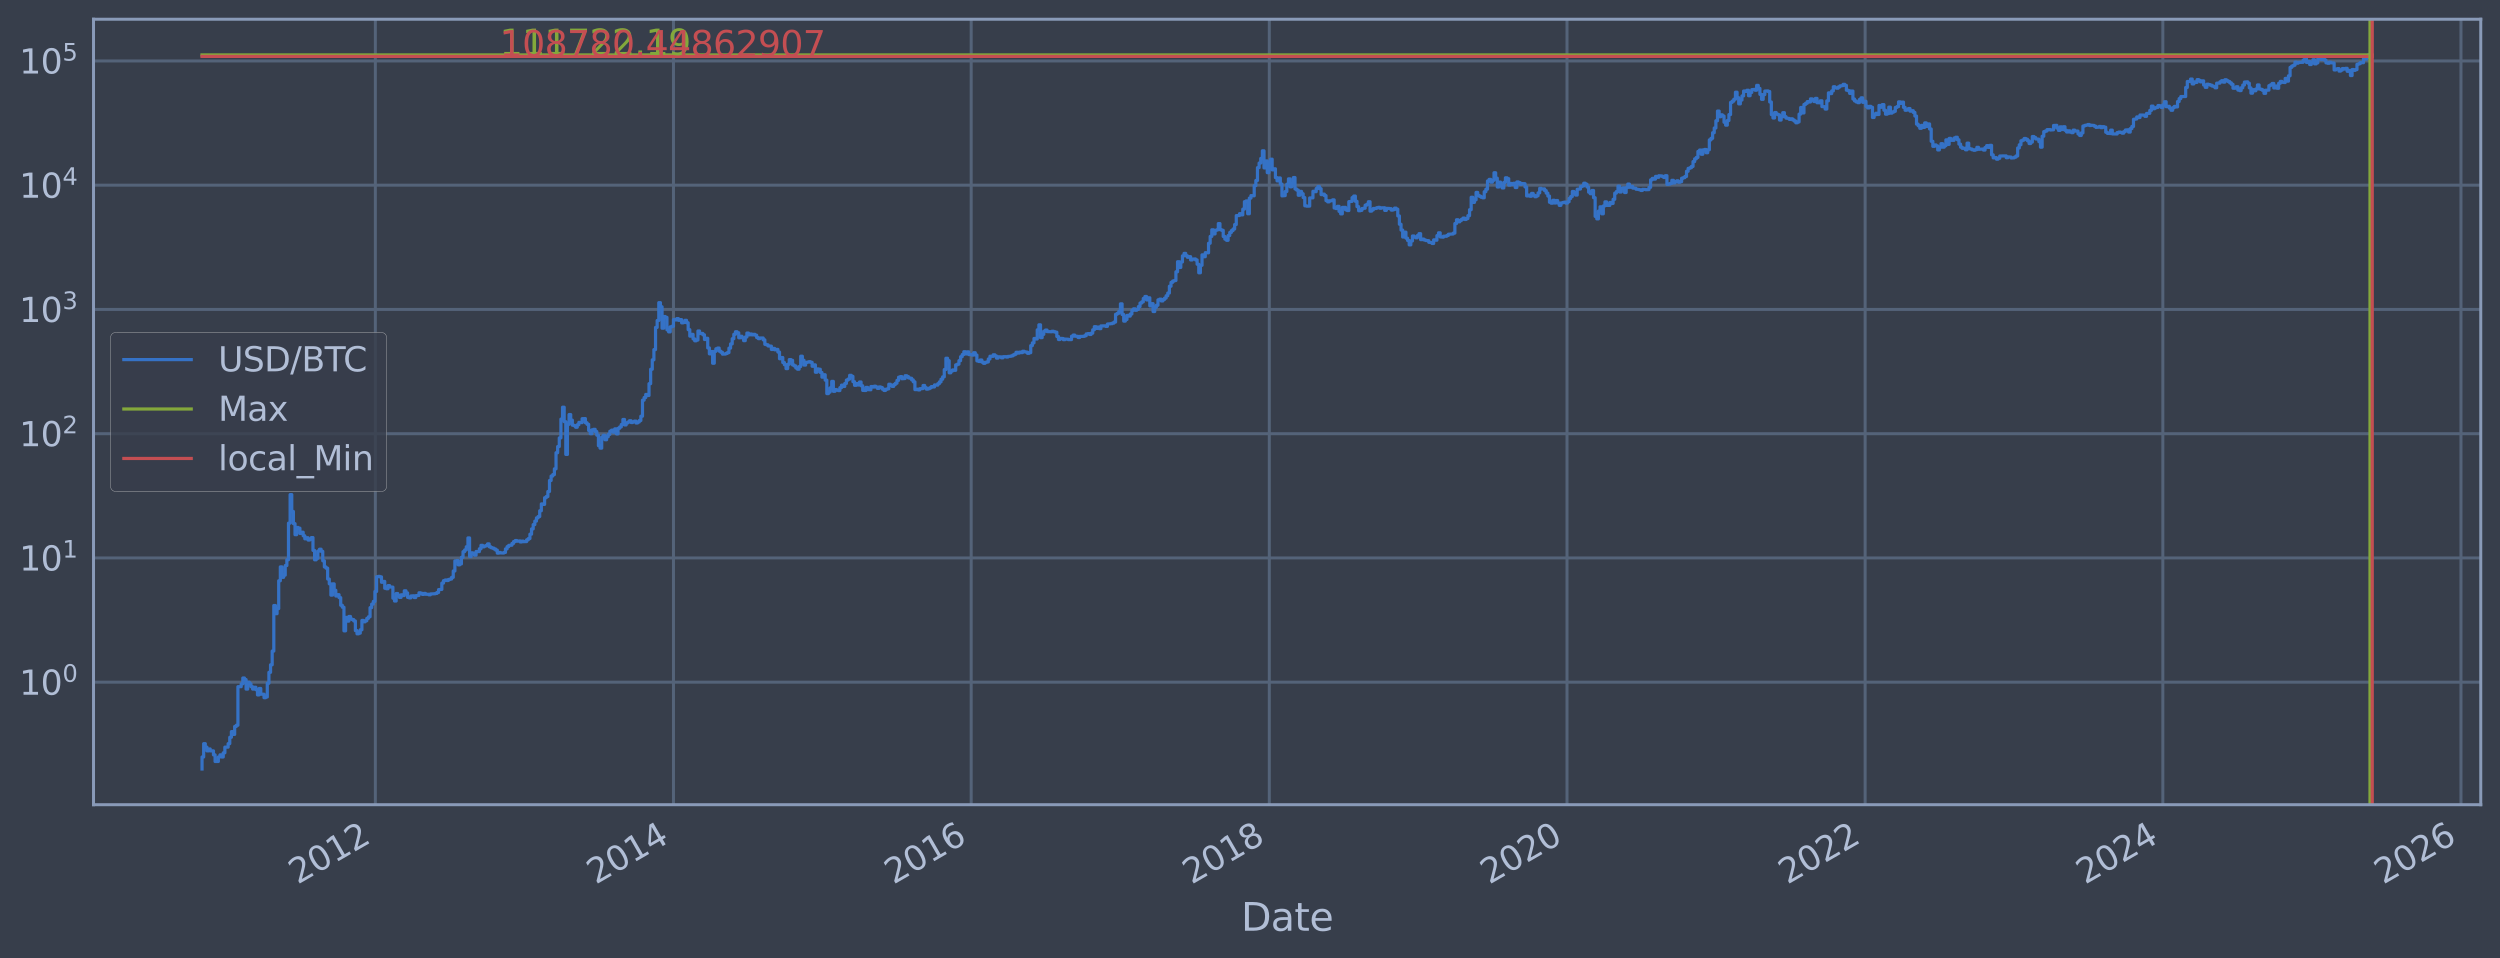 <?xml version="1.0" encoding="utf-8" standalone="no"?>
<!DOCTYPE svg PUBLIC "-//W3C//DTD SVG 1.1//EN"
  "http://www.w3.org/Graphics/SVG/1.1/DTD/svg11.dtd">
<svg xmlns:xlink="http://www.w3.org/1999/xlink" width="934.976pt" height="358.291pt" viewBox="0 0 934.976 358.291" xmlns="http://www.w3.org/2000/svg" version="1.1">
 <defs>
  <style type="text/css">*{stroke-linejoin: round; stroke-linecap: butt}</style>
 </defs>
 <g id="figure_1">
  <g id="patch_1">
   <path d="M 0 358.291 
L 934.976 358.291 
L 934.976 0 
L 0 0 
z
" style="fill: #373e4b"/>
  </g>
  <g id="axes_1">
   <g id="patch_2">
    <path d="M 34.976 300.96 
L 927.776 300.96 
L 927.776 7.2 
L 34.976 7.2 
z
" style="fill: #373e4b"/>
   </g>
   <g id="matplotlib.axis_1">
    <g id="xtick_1">
     <g id="line2d_1">
      <path d="M 140.38 300.96 
L 140.38 7.2 
" clip-path="url(#p97c5b8c974)" style="fill: none; stroke: #546379; stroke-width: 1.12; stroke-linecap: square"/>
     </g>
     <g id="line2d_2"/>
     <g id="text_1">
      <!-- 2012 -->
      <g style="fill: #b1bed6" transform="translate(111.299 330.885) rotate(-30) scale(0.126 -0.126)">
       <defs>
        <path id="DejaVuSans-32" d="M 1228 531 
L 3431 531 
L 3431 0 
L 469 0 
L 469 531 
Q 828 903 1448 1529 
Q 2069 2156 2228 2338 
Q 2531 2678 2651 2914 
Q 2772 3150 2772 3378 
Q 2772 3750 2511 3984 
Q 2250 4219 1831 4219 
Q 1534 4219 1204 4116 
Q 875 4013 500 3803 
L 500 4441 
Q 881 4594 1212 4672 
Q 1544 4750 1819 4750 
Q 2544 4750 2975 4387 
Q 3406 4025 3406 3419 
Q 3406 3131 3298 2873 
Q 3191 2616 2906 2266 
Q 2828 2175 2409 1742 
Q 1991 1309 1228 531 
z
" transform="scale(0.016)"/>
        <path id="DejaVuSans-30" d="M 2034 4250 
Q 1547 4250 1301 3770 
Q 1056 3291 1056 2328 
Q 1056 1369 1301 889 
Q 1547 409 2034 409 
Q 2525 409 2770 889 
Q 3016 1369 3016 2328 
Q 3016 3291 2770 3770 
Q 2525 4250 2034 4250 
z
M 2034 4750 
Q 2819 4750 3233 4129 
Q 3647 3509 3647 2328 
Q 3647 1150 3233 529 
Q 2819 -91 2034 -91 
Q 1250 -91 836 529 
Q 422 1150 422 2328 
Q 422 3509 836 4129 
Q 1250 4750 2034 4750 
z
" transform="scale(0.016)"/>
        <path id="DejaVuSans-31" d="M 794 531 
L 1825 531 
L 1825 4091 
L 703 3866 
L 703 4441 
L 1819 4666 
L 2450 4666 
L 2450 531 
L 3481 531 
L 3481 0 
L 794 0 
L 794 531 
z
" transform="scale(0.016)"/>
       </defs>
       <use xlink:href="#DejaVuSans-32"/>
       <use xlink:href="#DejaVuSans-30" transform="translate(63.623 0)"/>
       <use xlink:href="#DejaVuSans-31" transform="translate(127.246 0)"/>
       <use xlink:href="#DejaVuSans-32" transform="translate(190.869 0)"/>
      </g>
     </g>
    </g>
    <g id="xtick_2">
     <g id="line2d_3">
      <path d="M 251.873 300.96 
L 251.873 7.2 
" clip-path="url(#p97c5b8c974)" style="fill: none; stroke: #546379; stroke-width: 1.12; stroke-linecap: square"/>
     </g>
     <g id="line2d_4"/>
     <g id="text_2">
      <!-- 2014 -->
      <g style="fill: #b1bed6" transform="translate(222.792 330.885) rotate(-30) scale(0.126 -0.126)">
       <defs>
        <path id="DejaVuSans-34" d="M 2419 4116 
L 825 1625 
L 2419 1625 
L 2419 4116 
z
M 2253 4666 
L 3047 4666 
L 3047 1625 
L 3713 1625 
L 3713 1100 
L 3047 1100 
L 3047 0 
L 2419 0 
L 2419 1100 
L 313 1100 
L 313 1709 
L 2253 4666 
z
" transform="scale(0.016)"/>
       </defs>
       <use xlink:href="#DejaVuSans-32"/>
       <use xlink:href="#DejaVuSans-30" transform="translate(63.623 0)"/>
       <use xlink:href="#DejaVuSans-31" transform="translate(127.246 0)"/>
       <use xlink:href="#DejaVuSans-34" transform="translate(190.869 0)"/>
      </g>
     </g>
    </g>
    <g id="xtick_3">
     <g id="line2d_5">
      <path d="M 363.214 300.96 
L 363.214 7.2 
" clip-path="url(#p97c5b8c974)" style="fill: none; stroke: #546379; stroke-width: 1.12; stroke-linecap: square"/>
     </g>
     <g id="line2d_6"/>
     <g id="text_3">
      <!-- 2016 -->
      <g style="fill: #b1bed6" transform="translate(334.133 330.885) rotate(-30) scale(0.126 -0.126)">
       <defs>
        <path id="DejaVuSans-36" d="M 2113 2584 
Q 1688 2584 1439 2293 
Q 1191 2003 1191 1497 
Q 1191 994 1439 701 
Q 1688 409 2113 409 
Q 2538 409 2786 701 
Q 3034 994 3034 1497 
Q 3034 2003 2786 2293 
Q 2538 2584 2113 2584 
z
M 3366 4563 
L 3366 3988 
Q 3128 4100 2886 4159 
Q 2644 4219 2406 4219 
Q 1781 4219 1451 3797 
Q 1122 3375 1075 2522 
Q 1259 2794 1537 2939 
Q 1816 3084 2150 3084 
Q 2853 3084 3261 2657 
Q 3669 2231 3669 1497 
Q 3669 778 3244 343 
Q 2819 -91 2113 -91 
Q 1303 -91 875 529 
Q 447 1150 447 2328 
Q 447 3434 972 4092 
Q 1497 4750 2381 4750 
Q 2619 4750 2861 4703 
Q 3103 4656 3366 4563 
z
" transform="scale(0.016)"/>
       </defs>
       <use xlink:href="#DejaVuSans-32"/>
       <use xlink:href="#DejaVuSans-30" transform="translate(63.623 0)"/>
       <use xlink:href="#DejaVuSans-31" transform="translate(127.246 0)"/>
       <use xlink:href="#DejaVuSans-36" transform="translate(190.869 0)"/>
      </g>
     </g>
    </g>
    <g id="xtick_4">
     <g id="line2d_7">
      <path d="M 474.707 300.96 
L 474.707 7.2 
" clip-path="url(#p97c5b8c974)" style="fill: none; stroke: #546379; stroke-width: 1.12; stroke-linecap: square"/>
     </g>
     <g id="line2d_8"/>
     <g id="text_4">
      <!-- 2018 -->
      <g style="fill: #b1bed6" transform="translate(445.626 330.885) rotate(-30) scale(0.126 -0.126)">
       <defs>
        <path id="DejaVuSans-38" d="M 2034 2216 
Q 1584 2216 1326 1975 
Q 1069 1734 1069 1313 
Q 1069 891 1326 650 
Q 1584 409 2034 409 
Q 2484 409 2743 651 
Q 3003 894 3003 1313 
Q 3003 1734 2745 1975 
Q 2488 2216 2034 2216 
z
M 1403 2484 
Q 997 2584 770 2862 
Q 544 3141 544 3541 
Q 544 4100 942 4425 
Q 1341 4750 2034 4750 
Q 2731 4750 3128 4425 
Q 3525 4100 3525 3541 
Q 3525 3141 3298 2862 
Q 3072 2584 2669 2484 
Q 3125 2378 3379 2068 
Q 3634 1759 3634 1313 
Q 3634 634 3220 271 
Q 2806 -91 2034 -91 
Q 1263 -91 848 271 
Q 434 634 434 1313 
Q 434 1759 690 2068 
Q 947 2378 1403 2484 
z
M 1172 3481 
Q 1172 3119 1398 2916 
Q 1625 2713 2034 2713 
Q 2441 2713 2670 2916 
Q 2900 3119 2900 3481 
Q 2900 3844 2670 4047 
Q 2441 4250 2034 4250 
Q 1625 4250 1398 4047 
Q 1172 3844 1172 3481 
z
" transform="scale(0.016)"/>
       </defs>
       <use xlink:href="#DejaVuSans-32"/>
       <use xlink:href="#DejaVuSans-30" transform="translate(63.623 0)"/>
       <use xlink:href="#DejaVuSans-31" transform="translate(127.246 0)"/>
       <use xlink:href="#DejaVuSans-38" transform="translate(190.869 0)"/>
      </g>
     </g>
    </g>
    <g id="xtick_5">
     <g id="line2d_9">
      <path d="M 586.048 300.96 
L 586.048 7.2 
" clip-path="url(#p97c5b8c974)" style="fill: none; stroke: #546379; stroke-width: 1.12; stroke-linecap: square"/>
     </g>
     <g id="line2d_10"/>
     <g id="text_5">
      <!-- 2020 -->
      <g style="fill: #b1bed6" transform="translate(556.967 330.885) rotate(-30) scale(0.126 -0.126)">
       <use xlink:href="#DejaVuSans-32"/>
       <use xlink:href="#DejaVuSans-30" transform="translate(63.623 0)"/>
       <use xlink:href="#DejaVuSans-32" transform="translate(127.246 0)"/>
       <use xlink:href="#DejaVuSans-30" transform="translate(190.869 0)"/>
      </g>
     </g>
    </g>
    <g id="xtick_6">
     <g id="line2d_11">
      <path d="M 697.542 300.96 
L 697.542 7.2 
" clip-path="url(#p97c5b8c974)" style="fill: none; stroke: #546379; stroke-width: 1.12; stroke-linecap: square"/>
     </g>
     <g id="line2d_12"/>
     <g id="text_6">
      <!-- 2022 -->
      <g style="fill: #b1bed6" transform="translate(668.461 330.885) rotate(-30) scale(0.126 -0.126)">
       <use xlink:href="#DejaVuSans-32"/>
       <use xlink:href="#DejaVuSans-30" transform="translate(63.623 0)"/>
       <use xlink:href="#DejaVuSans-32" transform="translate(127.246 0)"/>
       <use xlink:href="#DejaVuSans-32" transform="translate(190.869 0)"/>
      </g>
     </g>
    </g>
    <g id="xtick_7">
     <g id="line2d_13">
      <path d="M 808.882 300.96 
L 808.882 7.2 
" clip-path="url(#p97c5b8c974)" style="fill: none; stroke: #546379; stroke-width: 1.12; stroke-linecap: square"/>
     </g>
     <g id="line2d_14"/>
     <g id="text_7">
      <!-- 2024 -->
      <g style="fill: #b1bed6" transform="translate(779.801 330.885) rotate(-30) scale(0.126 -0.126)">
       <use xlink:href="#DejaVuSans-32"/>
       <use xlink:href="#DejaVuSans-30" transform="translate(63.623 0)"/>
       <use xlink:href="#DejaVuSans-32" transform="translate(127.246 0)"/>
       <use xlink:href="#DejaVuSans-34" transform="translate(190.869 0)"/>
      </g>
     </g>
    </g>
    <g id="xtick_8">
     <g id="line2d_15">
      <path d="M 920.376 300.96 
L 920.376 7.2 
" clip-path="url(#p97c5b8c974)" style="fill: none; stroke: #546379; stroke-width: 1.12; stroke-linecap: square"/>
     </g>
     <g id="line2d_16"/>
     <g id="text_8">
      <!-- 2026 -->
      <g style="fill: #b1bed6" transform="translate(891.295 330.885) rotate(-30) scale(0.126 -0.126)">
       <use xlink:href="#DejaVuSans-32"/>
       <use xlink:href="#DejaVuSans-30" transform="translate(63.623 0)"/>
       <use xlink:href="#DejaVuSans-32" transform="translate(127.246 0)"/>
       <use xlink:href="#DejaVuSans-36" transform="translate(190.869 0)"/>
      </g>
     </g>
    </g>
    <g id="text_9">
     <!-- Date -->
     <g style="fill: #b1bed6" transform="translate(464.167 348.096) scale(0.144 -0.144)">
      <defs>
       <path id="DejaVuSans-44" d="M 1259 4147 
L 1259 519 
L 2022 519 
Q 2988 519 3436 956 
Q 3884 1394 3884 2338 
Q 3884 3275 3436 3711 
Q 2988 4147 2022 4147 
L 1259 4147 
z
M 628 4666 
L 1925 4666 
Q 3281 4666 3915 4102 
Q 4550 3538 4550 2338 
Q 4550 1131 3912 565 
Q 3275 0 1925 0 
L 628 0 
L 628 4666 
z
" transform="scale(0.016)"/>
       <path id="DejaVuSans-61" d="M 2194 1759 
Q 1497 1759 1228 1600 
Q 959 1441 959 1056 
Q 959 750 1161 570 
Q 1363 391 1709 391 
Q 2188 391 2477 730 
Q 2766 1069 2766 1631 
L 2766 1759 
L 2194 1759 
z
M 3341 1997 
L 3341 0 
L 2766 0 
L 2766 531 
Q 2569 213 2275 61 
Q 1981 -91 1556 -91 
Q 1019 -91 701 211 
Q 384 513 384 1019 
Q 384 1609 779 1909 
Q 1175 2209 1959 2209 
L 2766 2209 
L 2766 2266 
Q 2766 2663 2505 2880 
Q 2244 3097 1772 3097 
Q 1472 3097 1187 3025 
Q 903 2953 641 2809 
L 641 3341 
Q 956 3463 1253 3523 
Q 1550 3584 1831 3584 
Q 2591 3584 2966 3190 
Q 3341 2797 3341 1997 
z
" transform="scale(0.016)"/>
       <path id="DejaVuSans-74" d="M 1172 4494 
L 1172 3500 
L 2356 3500 
L 2356 3053 
L 1172 3053 
L 1172 1153 
Q 1172 725 1289 603 
Q 1406 481 1766 481 
L 2356 481 
L 2356 0 
L 1766 0 
Q 1100 0 847 248 
Q 594 497 594 1153 
L 594 3053 
L 172 3053 
L 172 3500 
L 594 3500 
L 594 4494 
L 1172 4494 
z
" transform="scale(0.016)"/>
       <path id="DejaVuSans-65" d="M 3597 1894 
L 3597 1613 
L 953 1613 
Q 991 1019 1311 708 
Q 1631 397 2203 397 
Q 2534 397 2845 478 
Q 3156 559 3463 722 
L 3463 178 
Q 3153 47 2828 -22 
Q 2503 -91 2169 -91 
Q 1331 -91 842 396 
Q 353 884 353 1716 
Q 353 2575 817 3079 
Q 1281 3584 2069 3584 
Q 2775 3584 3186 3129 
Q 3597 2675 3597 1894 
z
M 3022 2063 
Q 3016 2534 2758 2815 
Q 2500 3097 2075 3097 
Q 1594 3097 1305 2825 
Q 1016 2553 972 2059 
L 3022 2063 
z
" transform="scale(0.016)"/>
      </defs>
      <use xlink:href="#DejaVuSans-44"/>
      <use xlink:href="#DejaVuSans-61" transform="translate(77.002 0)"/>
      <use xlink:href="#DejaVuSans-74" transform="translate(138.281 0)"/>
      <use xlink:href="#DejaVuSans-65" transform="translate(177.49 0)"/>
     </g>
    </g>
   </g>
   <g id="matplotlib.axis_2">
    <g id="ytick_1">
     <g id="line2d_17">
      <path d="M 34.976 255.128 
L 927.776 255.128 
" clip-path="url(#p97c5b8c974)" style="fill: none; stroke: #546379; stroke-width: 1.12; stroke-linecap: square"/>
     </g>
     <g id="line2d_18"/>
     <g id="text_10">
      <!-- $\mathdefault{10^{0}}$ -->
      <g style="fill: #b1bed6" transform="translate(7.2 259.915) scale(0.126 -0.126)">
       <use xlink:href="#DejaVuSans-31" transform="translate(0 0.766)"/>
       <use xlink:href="#DejaVuSans-30" transform="translate(63.623 0.766)"/>
       <use xlink:href="#DejaVuSans-30" transform="translate(128.203 39.047) scale(0.7)"/>
      </g>
     </g>
    </g>
    <g id="ytick_2">
     <g id="line2d_19">
      <path d="M 34.976 208.66 
L 927.776 208.66 
" clip-path="url(#p97c5b8c974)" style="fill: none; stroke: #546379; stroke-width: 1.12; stroke-linecap: square"/>
     </g>
     <g id="line2d_20"/>
     <g id="text_11">
      <!-- $\mathdefault{10^{1}}$ -->
      <g style="fill: #b1bed6" transform="translate(7.2 213.447) scale(0.126 -0.126)">
       <use xlink:href="#DejaVuSans-31" transform="translate(0 0.684)"/>
       <use xlink:href="#DejaVuSans-30" transform="translate(63.623 0.684)"/>
       <use xlink:href="#DejaVuSans-31" transform="translate(128.203 38.966) scale(0.7)"/>
      </g>
     </g>
    </g>
    <g id="ytick_3">
     <g id="line2d_21">
      <path d="M 34.976 162.193 
L 927.776 162.193 
" clip-path="url(#p97c5b8c974)" style="fill: none; stroke: #546379; stroke-width: 1.12; stroke-linecap: square"/>
     </g>
     <g id="line2d_22"/>
     <g id="text_12">
      <!-- $\mathdefault{10^{2}}$ -->
      <g style="fill: #b1bed6" transform="translate(7.2 166.98) scale(0.126 -0.126)">
       <use xlink:href="#DejaVuSans-31" transform="translate(0 0.766)"/>
       <use xlink:href="#DejaVuSans-30" transform="translate(63.623 0.766)"/>
       <use xlink:href="#DejaVuSans-32" transform="translate(128.203 39.047) scale(0.7)"/>
      </g>
     </g>
    </g>
    <g id="ytick_4">
     <g id="line2d_23">
      <path d="M 34.976 115.725 
L 927.776 115.725 
" clip-path="url(#p97c5b8c974)" style="fill: none; stroke: #546379; stroke-width: 1.12; stroke-linecap: square"/>
     </g>
     <g id="line2d_24"/>
     <g id="text_13">
      <!-- $\mathdefault{10^{3}}$ -->
      <g style="fill: #b1bed6" transform="translate(7.2 120.512) scale(0.126 -0.126)">
       <defs>
        <path id="DejaVuSans-33" d="M 2597 2516 
Q 3050 2419 3304 2112 
Q 3559 1806 3559 1356 
Q 3559 666 3084 287 
Q 2609 -91 1734 -91 
Q 1441 -91 1130 -33 
Q 819 25 488 141 
L 488 750 
Q 750 597 1062 519 
Q 1375 441 1716 441 
Q 2309 441 2620 675 
Q 2931 909 2931 1356 
Q 2931 1769 2642 2001 
Q 2353 2234 1838 2234 
L 1294 2234 
L 1294 2753 
L 1863 2753 
Q 2328 2753 2575 2939 
Q 2822 3125 2822 3475 
Q 2822 3834 2567 4026 
Q 2313 4219 1838 4219 
Q 1578 4219 1281 4162 
Q 984 4106 628 3988 
L 628 4550 
Q 988 4650 1302 4700 
Q 1616 4750 1894 4750 
Q 2613 4750 3031 4423 
Q 3450 4097 3450 3541 
Q 3450 3153 3228 2886 
Q 3006 2619 2597 2516 
z
" transform="scale(0.016)"/>
       </defs>
       <use xlink:href="#DejaVuSans-31" transform="translate(0 0.766)"/>
       <use xlink:href="#DejaVuSans-30" transform="translate(63.623 0.766)"/>
       <use xlink:href="#DejaVuSans-33" transform="translate(128.203 39.047) scale(0.7)"/>
      </g>
     </g>
    </g>
    <g id="ytick_5">
     <g id="line2d_25">
      <path d="M 34.976 69.257 
L 927.776 69.257 
" clip-path="url(#p97c5b8c974)" style="fill: none; stroke: #546379; stroke-width: 1.12; stroke-linecap: square"/>
     </g>
     <g id="line2d_26"/>
     <g id="text_14">
      <!-- $\mathdefault{10^{4}}$ -->
      <g style="fill: #b1bed6" transform="translate(7.2 74.044) scale(0.126 -0.126)">
       <use xlink:href="#DejaVuSans-31" transform="translate(0 0.684)"/>
       <use xlink:href="#DejaVuSans-30" transform="translate(63.623 0.684)"/>
       <use xlink:href="#DejaVuSans-34" transform="translate(128.203 38.966) scale(0.7)"/>
      </g>
     </g>
    </g>
    <g id="ytick_6">
     <g id="line2d_27">
      <path d="M 34.976 22.79 
L 927.776 22.79 
" clip-path="url(#p97c5b8c974)" style="fill: none; stroke: #546379; stroke-width: 1.12; stroke-linecap: square"/>
     </g>
     <g id="line2d_28"/>
     <g id="text_15">
      <!-- $\mathdefault{10^{5}}$ -->
      <g style="fill: #b1bed6" transform="translate(7.2 27.577) scale(0.126 -0.126)">
       <defs>
        <path id="DejaVuSans-35" d="M 691 4666 
L 3169 4666 
L 3169 4134 
L 1269 4134 
L 1269 2991 
Q 1406 3038 1543 3061 
Q 1681 3084 1819 3084 
Q 2600 3084 3056 2656 
Q 3513 2228 3513 1497 
Q 3513 744 3044 326 
Q 2575 -91 1722 -91 
Q 1428 -91 1123 -41 
Q 819 9 494 109 
L 494 744 
Q 775 591 1075 516 
Q 1375 441 1709 441 
Q 2250 441 2565 725 
Q 2881 1009 2881 1497 
Q 2881 1984 2565 2268 
Q 2250 2553 1709 2553 
Q 1456 2553 1204 2497 
Q 953 2441 691 2322 
L 691 4666 
z
" transform="scale(0.016)"/>
       </defs>
       <use xlink:href="#DejaVuSans-31" transform="translate(0 0.684)"/>
       <use xlink:href="#DejaVuSans-30" transform="translate(63.623 0.684)"/>
       <use xlink:href="#DejaVuSans-35" transform="translate(128.203 38.966) scale(0.7)"/>
      </g>
     </g>
    </g>
    <g id="ytick_7">
     <g id="line2d_29"/>
    </g>
    <g id="ytick_8">
     <g id="line2d_30"/>
    </g>
    <g id="ytick_9">
     <g id="line2d_31"/>
    </g>
    <g id="ytick_10">
     <g id="line2d_32"/>
    </g>
    <g id="ytick_11">
     <g id="line2d_33"/>
    </g>
    <g id="ytick_12">
     <g id="line2d_34"/>
    </g>
    <g id="ytick_13">
     <g id="line2d_35"/>
    </g>
    <g id="ytick_14">
     <g id="line2d_36"/>
    </g>
    <g id="ytick_15">
     <g id="line2d_37"/>
    </g>
    <g id="ytick_16">
     <g id="line2d_38"/>
    </g>
    <g id="ytick_17">
     <g id="line2d_39"/>
    </g>
    <g id="ytick_18">
     <g id="line2d_40"/>
    </g>
    <g id="ytick_19">
     <g id="line2d_41"/>
    </g>
    <g id="ytick_20">
     <g id="line2d_42"/>
    </g>
    <g id="ytick_21">
     <g id="line2d_43"/>
    </g>
    <g id="ytick_22">
     <g id="line2d_44"/>
    </g>
    <g id="ytick_23">
     <g id="line2d_45"/>
    </g>
    <g id="ytick_24">
     <g id="line2d_46"/>
    </g>
    <g id="ytick_25">
     <g id="line2d_47"/>
    </g>
    <g id="ytick_26">
     <g id="line2d_48"/>
    </g>
    <g id="ytick_27">
     <g id="line2d_49"/>
    </g>
    <g id="ytick_28">
     <g id="line2d_50"/>
    </g>
    <g id="ytick_29">
     <g id="line2d_51"/>
    </g>
    <g id="ytick_30">
     <g id="line2d_52"/>
    </g>
    <g id="ytick_31">
     <g id="line2d_53"/>
    </g>
    <g id="ytick_32">
     <g id="line2d_54"/>
    </g>
    <g id="ytick_33">
     <g id="line2d_55"/>
    </g>
    <g id="ytick_34">
     <g id="line2d_56"/>
    </g>
    <g id="ytick_35">
     <g id="line2d_57"/>
    </g>
    <g id="ytick_36">
     <g id="line2d_58"/>
    </g>
    <g id="ytick_37">
     <g id="line2d_59"/>
    </g>
    <g id="ytick_38">
     <g id="line2d_60"/>
    </g>
    <g id="ytick_39">
     <g id="line2d_61"/>
    </g>
    <g id="ytick_40">
     <g id="line2d_62"/>
    </g>
    <g id="ytick_41">
     <g id="line2d_63"/>
    </g>
    <g id="ytick_42">
     <g id="line2d_64"/>
    </g>
    <g id="ytick_43">
     <g id="line2d_65"/>
    </g>
    <g id="ytick_44">
     <g id="line2d_66"/>
    </g>
    <g id="ytick_45">
     <g id="line2d_67"/>
    </g>
    <g id="ytick_46">
     <g id="line2d_68"/>
    </g>
    <g id="ytick_47">
     <g id="line2d_69"/>
    </g>
    <g id="ytick_48">
     <g id="line2d_70"/>
    </g>
    <g id="ytick_49">
     <g id="line2d_71"/>
    </g>
    <g id="ytick_50">
     <g id="line2d_72"/>
    </g>
    <g id="ytick_51">
     <g id="line2d_73"/>
    </g>
    <g id="ytick_52">
     <g id="line2d_74"/>
    </g>
    <g id="ytick_53">
     <g id="line2d_75"/>
    </g>
    <g id="ytick_54">
     <g id="line2d_76"/>
    </g>
    <g id="ytick_55">
     <g id="line2d_77"/>
    </g>
   </g>
   <g id="line2d_78">
    <path d="M 75.558 287.607 
L 75.558 283.104 
L 76.168 283.104 
L 76.168 278.122 
L 76.778 278.122 
L 76.778 279.425 
L 77.388 279.425 
L 77.388 280.817 
L 77.998 280.817 
L 77.998 280.109 
L 78.608 280.109 
L 78.608 280.817 
L 79.828 280.817 
L 79.828 282.313 
L 80.439 282.313 
L 80.439 284.787 
L 81.659 284.787 
L 81.659 283.104 
L 82.269 283.104 
L 82.269 282.313 
L 82.879 282.313 
L 82.879 283.104 
L 83.489 283.104 
L 83.489 281.551 
L 84.099 281.551 
L 84.099 279.425 
L 85.319 279.425 
L 85.319 278.122 
L 85.929 278.122 
L 85.929 275.745 
L 86.539 275.745 
L 86.539 273.619 
L 87.149 273.619 
L 87.149 274.654 
L 87.76 274.654 
L 87.76 271.696 
L 88.37 271.696 
L 88.37 271.242 
L 88.98 271.242 
L 88.98 256.81 
L 90.2 256.81 
L 90.2 255.742 
L 90.81 255.742 
L 90.81 253.575 
L 91.42 253.575 
L 91.42 254.143 
L 92.03 254.143 
L 92.03 257.708 
L 92.64 257.708 
L 92.64 255.128 
L 93.25 255.128 
L 93.25 255.742 
L 93.86 255.742 
L 93.86 256.81 
L 94.471 256.81 
L 94.471 257.708 
L 95.081 257.708 
L 95.081 257.031 
L 95.691 257.031 
L 95.691 257.938 
L 96.301 257.938 
L 96.301 259.885 
L 96.911 259.885 
L 96.911 257.48 
L 97.521 257.48 
L 97.521 259.631 
L 98.741 259.631 
L 98.741 260.933 
L 99.351 260.933 
L 99.351 260.666 
L 99.961 260.666 
L 99.961 255.535 
L 100.571 255.535 
L 100.571 251.448 
L 101.181 251.448 
L 101.181 248.628 
L 101.792 248.628 
L 101.792 243.491 
L 102.402 243.491 
L 102.402 226.457 
L 103.012 226.457 
L 103.012 229.503 
L 103.622 229.503 
L 103.622 227.611 
L 104.232 227.611 
L 104.232 217.199 
L 104.842 217.199 
L 104.842 212.011 
L 105.452 212.011 
L 105.452 215.916 
L 106.062 215.916 
L 106.062 215.094 
L 106.672 215.094 
L 106.672 211.517 
L 107.282 211.517 
L 107.282 209.337 
L 107.892 209.337 
L 107.892 195.654 
L 108.503 195.654 
L 108.503 184.974 
L 109.113 184.974 
L 109.113 191.281 
L 109.723 191.281 
L 109.723 195.846 
L 110.333 195.846 
L 110.333 199.96 
L 110.943 199.96 
L 110.943 197.275 
L 111.553 197.275 
L 111.553 197.54 
L 112.163 197.54 
L 112.163 199.506 
L 112.773 199.506 
L 112.773 199.049 
L 113.383 199.049 
L 113.383 200.384 
L 113.993 200.384 
L 113.993 201.513 
L 114.603 201.513 
L 114.603 201.106 
L 115.213 201.106 
L 115.213 201.971 
L 115.824 201.971 
L 115.824 201.726 
L 116.434 201.726 
L 116.434 201.051 
L 117.044 201.051 
L 117.044 205.84 
L 117.654 205.84 
L 117.654 209.358 
L 118.264 209.358 
L 118.264 208.802 
L 118.874 208.802 
L 118.874 206.087 
L 119.484 206.087 
L 119.484 205.406 
L 120.094 205.406 
L 120.094 206.194 
L 120.704 206.194 
L 120.704 209.738 
L 121.314 209.738 
L 121.314 212.035 
L 121.924 212.035 
L 121.924 212.493 
L 122.535 212.493 
L 122.535 216.562 
L 123.145 216.562 
L 123.145 218.34 
L 123.755 218.34 
L 123.755 222.568 
L 124.365 222.568 
L 124.365 218.372 
L 124.975 218.372 
L 124.975 220.762 
L 125.585 220.762 
L 125.585 222.892 
L 126.195 222.892 
L 126.195 222.408 
L 126.805 222.408 
L 126.805 223.514 
L 127.415 223.514 
L 127.415 226.36 
L 128.025 226.36 
L 128.025 227.101 
L 128.635 227.101 
L 128.635 235.923 
L 129.245 235.923 
L 129.245 230.912 
L 129.856 230.912 
L 129.856 232.295 
L 130.466 232.295 
L 130.466 230.55 
L 131.076 230.55 
L 131.076 231.529 
L 131.686 231.529 
L 131.686 231.718 
L 132.296 231.718 
L 132.296 232.23 
L 132.906 232.23 
L 132.906 235.845 
L 133.516 235.845 
L 133.516 237.044 
L 134.126 237.044 
L 134.126 236.799 
L 134.736 236.799 
L 134.736 235.537 
L 135.346 235.537 
L 135.346 232.037 
L 135.956 232.037 
L 135.956 232.557 
L 136.567 232.557 
L 136.567 232.166 
L 137.177 232.166 
L 137.177 231.28 
L 137.787 231.28 
L 137.787 230.67 
L 138.397 230.67 
L 138.397 227.253 
L 139.007 227.253 
L 139.007 225.928 
L 139.617 225.928 
L 139.617 224.91 
L 140.227 224.91 
L 140.227 221.208 
L 140.837 221.208 
L 140.837 215.686 
L 141.447 215.686 
L 141.447 215.572 
L 142.057 215.572 
L 142.057 215.743 
L 142.667 215.743 
L 142.667 217.761 
L 143.277 217.761 
L 143.277 217.447 
L 143.888 217.447 
L 143.888 220.004 
L 144.498 220.004 
L 144.498 220.182 
L 145.108 220.182 
L 145.108 219.003 
L 145.718 219.003 
L 145.718 219.514 
L 146.938 219.584 
L 146.938 223.726 
L 147.548 223.726 
L 147.548 224.775 
L 148.158 224.775 
L 148.158 221.974 
L 148.768 221.974 
L 148.768 222.729 
L 149.378 222.729 
L 149.378 223.43 
L 149.988 223.43 
L 149.988 222.448 
L 150.599 222.448 
L 150.599 222.729 
L 151.209 222.729 
L 151.209 220.946 
L 151.819 220.946 
L 151.819 221.741 
L 152.429 221.741 
L 152.429 223.43 
L 153.039 223.43 
L 153.039 223.599 
L 153.649 223.599 
L 153.649 222.892 
L 154.869 222.81 
L 154.869 223.472 
L 155.479 223.472 
L 155.479 222.77 
L 156.699 222.689 
L 156.699 221.702 
L 157.309 221.702 
L 157.309 221.896 
L 157.92 221.896 
L 157.92 222.288 
L 158.53 222.288 
L 158.53 221.935 
L 159.14 221.935 
L 159.14 222.249 
L 160.36 222.249 
L 160.36 222.448 
L 160.97 222.448 
L 160.97 222.13 
L 162.8 222.052 
L 162.8 221.935 
L 163.41 221.935 
L 163.41 221.587 
L 164.02 221.587 
L 164.02 220.506 
L 165.241 220.433 
L 165.241 218.081 
L 165.851 218.081 
L 165.851 217.168 
L 166.461 217.168 
L 166.461 216.924 
L 167.071 216.924 
L 167.071 217.107 
L 167.681 217.107 
L 167.681 216.712 
L 168.291 216.712 
L 168.291 216.562 
L 168.901 216.562 
L 168.901 215.916 
L 169.511 215.916 
L 169.511 213.545 
L 170.121 213.545 
L 170.121 209.759 
L 170.731 209.759 
L 170.731 209.632 
L 171.341 209.632 
L 171.341 211.24 
L 171.952 211.24 
L 171.952 210.899 
L 172.562 210.899 
L 172.562 208.419 
L 173.172 208.419 
L 173.172 206.319 
L 173.782 206.319 
L 173.782 205.665 
L 174.392 205.665 
L 174.392 204.482 
L 175.002 204.482 
L 175.002 201.19 
L 175.612 201.19 
L 175.612 208.142 
L 176.222 208.142 
L 176.222 206.755 
L 176.832 206.755 
L 176.832 206.903 
L 177.442 206.903 
L 177.442 207.637 
L 178.052 207.637 
L 178.052 206.247 
L 179.273 206.301 
L 179.273 205.252 
L 179.883 205.252 
L 179.883 203.948 
L 180.493 203.948 
L 180.493 204.515 
L 181.103 204.515 
L 181.103 204.222 
L 181.713 204.222 
L 181.713 204.028 
L 182.323 204.028 
L 182.323 203.412 
L 182.933 203.412 
L 182.933 204.482 
L 183.543 204.482 
L 183.543 204.813 
L 184.153 204.813 
L 184.153 205.014 
L 184.763 205.014 
L 184.763 205.32 
L 185.373 205.32 
L 185.373 205.735 
L 185.984 205.735 
L 185.984 206.866 
L 186.594 206.866 
L 186.594 206.627 
L 187.204 206.627 
L 187.204 206.792 
L 188.424 206.829 
L 188.424 206.609 
L 189.034 206.609 
L 189.034 205.286 
L 189.644 205.286 
L 189.644 204.45 
L 190.254 204.45 
L 190.254 203.964 
L 191.474 203.9 
L 191.474 203.226 
L 192.084 203.226 
L 192.084 202.529 
L 192.695 202.529 
L 192.695 202.16 
L 193.305 202.16 
L 193.305 202.41 
L 194.525 202.307 
L 194.525 202.679 
L 195.135 202.679 
L 195.135 202.381 
L 195.745 202.381 
L 195.745 202.574 
L 196.965 202.544 
L 196.965 201.884 
L 197.575 201.884 
L 197.575 201.428 
L 198.185 201.428 
L 198.185 199.777 
L 198.795 199.777 
L 198.795 197.798 
L 199.405 197.798 
L 199.405 196.202 
L 200.016 196.202 
L 200.016 194.895 
L 200.626 194.895 
L 200.626 193.687 
L 201.236 193.687 
L 201.236 193.184 
L 201.846 193.184 
L 201.846 191.018 
L 202.456 191.018 
L 202.456 188.467 
L 203.066 188.467 
L 203.066 188.631 
L 203.676 188.631 
L 203.676 186.143 
L 204.286 186.143 
L 204.286 185.698 
L 204.896 185.698 
L 204.896 183.816 
L 205.506 183.816 
L 205.506 179.699 
L 206.116 179.699 
L 206.116 178.04 
L 206.727 178.04 
L 206.727 177.49 
L 207.337 177.49 
L 207.337 175.343 
L 207.947 175.343 
L 207.947 169.319 
L 208.557 169.319 
L 208.557 167.003 
L 209.167 167.003 
L 209.167 163.766 
L 209.777 163.766 
L 209.777 156.743 
L 210.387 156.743 
L 210.387 152.296 
L 210.997 152.296 
L 210.997 157.706 
L 211.607 157.706 
L 211.607 169.946 
L 212.217 169.946 
L 212.217 158.696 
L 212.827 158.696 
L 212.827 155.045 
L 213.437 155.045 
L 213.437 157.132 
L 214.048 157.132 
L 214.048 159.024 
L 214.658 159.024 
L 214.658 159.201 
L 215.268 159.201 
L 215.268 159.782 
L 215.878 159.782 
L 215.878 158.854 
L 216.488 158.854 
L 216.488 157.962 
L 217.708 158.064 
L 217.708 156.591 
L 218.928 156.544 
L 218.928 158.11 
L 219.538 158.11 
L 219.538 158.687 
L 220.148 158.687 
L 220.148 160.998 
L 220.759 160.998 
L 220.759 162.197 
L 221.369 162.197 
L 221.369 160.754 
L 221.979 160.754 
L 221.979 160.574 
L 222.589 160.574 
L 222.589 161.401 
L 223.199 161.401 
L 223.199 162.755 
L 223.809 162.755 
L 223.809 166.686 
L 224.419 166.686 
L 224.419 167.601 
L 225.029 167.601 
L 225.029 163.443 
L 225.639 163.443 
L 225.639 162.797 
L 226.249 162.797 
L 226.249 164.456 
L 226.859 164.456 
L 226.859 163.332 
L 227.469 163.332 
L 227.469 162.457 
L 228.08 162.457 
L 228.08 161.281 
L 228.69 161.281 
L 228.69 160.88 
L 229.3 160.88 
L 229.3 161.635 
L 229.91 161.635 
L 229.91 160.389 
L 230.52 160.389 
L 230.52 162.251 
L 231.13 162.251 
L 231.13 160.19 
L 231.74 160.19 
L 231.74 159.676 
L 232.35 159.676 
L 232.35 158.767 
L 232.96 158.767 
L 232.96 156.884 
L 233.57 156.884 
L 233.57 158.919 
L 234.18 158.919 
L 234.18 158.176 
L 234.791 158.176 
L 234.791 157.843 
L 235.401 157.843 
L 235.401 157.35 
L 236.011 157.35 
L 236.011 158.026 
L 236.621 158.026 
L 236.621 157.746 
L 237.231 157.746 
L 237.231 157.489 
L 237.841 157.489 
L 237.841 158.19 
L 238.451 158.19 
L 238.451 157.832 
L 239.061 157.832 
L 239.061 157.275 
L 239.671 157.275 
L 239.671 155.665 
L 240.281 155.665 
L 240.281 149.656 
L 240.891 149.656 
L 240.891 148.681 
L 241.501 148.681 
L 241.501 147.52 
L 242.112 147.52 
L 242.112 147.904 
L 242.722 147.904 
L 242.722 143.493 
L 243.332 143.493 
L 243.332 138.098 
L 243.942 138.098 
L 243.942 134.573 
L 244.552 134.573 
L 244.552 130.748 
L 245.162 130.748 
L 245.162 122.445 
L 245.772 122.445 
L 245.772 119.864 
L 246.382 119.864 
L 246.382 113.188 
L 246.992 113.188 
L 246.992 114.736 
L 247.602 114.736 
L 247.602 122.753 
L 248.212 122.753 
L 248.212 118.376 
L 248.823 118.376 
L 248.823 118.699 
L 249.433 118.699 
L 249.433 123.351 
L 250.043 123.351 
L 250.043 124.111 
L 250.653 124.111 
L 250.653 122.243 
L 251.263 122.243 
L 251.263 122.021 
L 251.873 122.021 
L 251.873 119.516 
L 252.483 119.516 
L 252.483 119.649 
L 253.093 119.649 
L 253.093 119.147 
L 253.703 119.147 
L 253.703 119.8 
L 254.313 119.8 
L 254.313 119.538 
L 254.923 119.538 
L 254.923 120.739 
L 255.533 120.739 
L 255.533 120.595 
L 256.144 120.595 
L 256.144 119.802 
L 256.754 119.802 
L 256.754 120.713 
L 257.364 120.713 
L 257.364 123.29 
L 257.974 123.29 
L 257.974 125.7 
L 258.584 125.7 
L 258.584 125.05 
L 259.194 125.05 
L 259.194 126.735 
L 259.804 126.735 
L 259.804 127.443 
L 260.414 127.443 
L 260.414 127.158 
L 261.024 127.158 
L 261.024 123.786 
L 261.634 123.786 
L 261.634 124.734 
L 262.855 124.699 
L 262.855 125.219 
L 263.465 125.219 
L 263.465 126.967 
L 264.075 126.967 
L 264.075 126.517 
L 264.685 126.517 
L 264.685 130.121 
L 265.295 130.121 
L 265.295 132.333 
L 265.905 132.333 
L 265.905 131.484 
L 266.515 131.484 
L 266.515 135.844 
L 267.125 135.844 
L 267.125 131.412 
L 267.735 131.412 
L 267.735 130.448 
L 268.345 130.448 
L 268.345 130.182 
L 268.955 130.182 
L 268.955 131.331 
L 269.565 131.331 
L 269.565 131.748 
L 270.176 131.748 
L 270.176 132.442 
L 271.396 132.403 
L 271.396 132.181 
L 272.006 132.181 
L 272.006 131.879 
L 272.616 131.879 
L 272.616 130.198 
L 273.226 130.198 
L 273.226 128.617 
L 273.836 128.617 
L 273.836 126.683 
L 274.446 126.683 
L 274.446 125.026 
L 275.056 125.026 
L 275.056 124.065 
L 275.666 124.065 
L 275.666 124.455 
L 276.276 124.455 
L 276.276 126.32 
L 276.887 126.32 
L 276.887 125.766 
L 277.497 125.766 
L 277.497 126.34 
L 278.107 126.34 
L 278.107 127.399 
L 278.717 127.399 
L 278.717 126.034 
L 279.327 126.034 
L 279.327 124.563 
L 279.937 124.563 
L 279.937 125.231 
L 280.547 125.231 
L 280.547 124.921 
L 281.157 124.921 
L 281.157 125.24 
L 281.767 125.24 
L 281.767 125.049 
L 282.377 125.049 
L 282.377 125.358 
L 282.987 125.358 
L 282.987 126.247 
L 283.597 126.247 
L 283.597 126.647 
L 284.208 126.647 
L 284.208 126.424 
L 285.428 126.408 
L 285.428 127.104 
L 286.038 127.104 
L 286.038 128.772 
L 286.648 128.772 
L 286.648 128.967 
L 287.258 128.967 
L 287.258 129.392 
L 288.478 129.448 
L 288.478 130.69 
L 289.088 130.69 
L 289.088 130.29 
L 289.698 130.29 
L 289.698 130.818 
L 290.308 130.818 
L 290.308 130.667 
L 290.919 130.667 
L 290.919 131.665 
L 291.529 131.665 
L 291.529 134.158 
L 292.139 134.158 
L 292.139 133.709 
L 292.749 133.709 
L 292.749 135.58 
L 293.359 135.58 
L 293.359 136.404 
L 293.969 136.404 
L 293.969 137.852 
L 294.579 137.852 
L 294.579 136.233 
L 295.189 136.233 
L 295.189 134.478 
L 295.799 134.478 
L 295.799 134.756 
L 296.409 134.756 
L 296.409 136.5 
L 297.019 136.5 
L 297.019 136.859 
L 297.63 136.859 
L 297.63 137.628 
L 298.24 137.628 
L 298.24 138.084 
L 298.85 138.084 
L 298.85 137.088 
L 299.46 137.088 
L 299.46 133.222 
L 300.07 133.222 
L 300.07 134.734 
L 300.68 134.734 
L 300.68 136.541 
L 301.29 136.541 
L 301.29 135.541 
L 301.9 135.541 
L 301.9 135.412 
L 302.51 135.412 
L 302.51 135.272 
L 303.12 135.272 
L 303.12 135.516 
L 303.73 135.516 
L 303.73 136.981 
L 304.34 136.981 
L 304.34 136.466 
L 304.951 136.466 
L 304.951 139.214 
L 305.561 139.214 
L 305.561 137.978 
L 306.171 137.978 
L 306.171 138.102 
L 306.781 138.102 
L 306.781 139.295 
L 307.391 139.295 
L 307.391 141.051 
L 308.001 141.051 
L 308.001 140.158 
L 308.611 140.158 
L 308.611 142.172 
L 309.221 142.172 
L 309.221 147.2 
L 309.831 147.2 
L 309.831 146.65 
L 310.441 146.65 
L 310.441 145.061 
L 311.051 145.061 
L 311.051 142.638 
L 311.662 142.638 
L 311.662 146.35 
L 312.272 146.35 
L 312.272 145.675 
L 312.882 145.675 
L 312.882 145.924 
L 313.492 145.924 
L 313.492 146.068 
L 314.102 146.068 
L 314.102 144.993 
L 314.712 144.993 
L 314.712 144.045 
L 315.322 144.045 
L 315.322 144.53 
L 315.932 144.53 
L 315.932 143.421 
L 316.542 143.421 
L 316.542 142.144 
L 317.152 142.144 
L 317.152 141.778 
L 317.762 141.778 
L 317.762 140.368 
L 318.372 140.368 
L 318.372 140.756 
L 318.983 140.756 
L 318.983 142.747 
L 319.593 142.747 
L 319.593 144.109 
L 320.203 144.109 
L 320.203 143.464 
L 320.813 143.464 
L 320.813 143.987 
L 321.423 143.987 
L 321.423 142.869 
L 322.033 142.869 
L 322.033 144.274 
L 322.643 144.274 
L 322.643 146.007 
L 323.863 146.04 
L 323.863 144.877 
L 324.473 144.877 
L 324.473 145.712 
L 325.694 145.772 
L 325.694 144.57 
L 326.304 144.57 
L 326.304 144.765 
L 326.914 144.765 
L 326.914 144.445 
L 327.524 144.445 
L 327.524 144.747 
L 328.134 144.747 
L 328.134 145.261 
L 328.744 145.261 
L 328.744 144.714 
L 329.354 144.714 
L 329.354 144.923 
L 329.964 144.923 
L 329.964 145.53 
L 330.574 145.53 
L 330.574 146.018 
L 331.184 146.018 
L 331.184 145.59 
L 331.794 145.59 
L 331.794 145.419 
L 332.404 145.419 
L 332.404 143.703 
L 333.015 143.703 
L 333.015 144.13 
L 333.625 144.13 
L 333.625 144.508 
L 334.235 144.508 
L 334.235 143.817 
L 334.845 143.817 
L 334.845 143.327 
L 335.455 143.327 
L 335.455 142.258 
L 336.065 142.258 
L 336.065 141.063 
L 336.675 141.063 
L 336.675 140.851 
L 337.285 140.851 
L 337.285 141.651 
L 338.505 141.561 
L 338.505 140.511 
L 339.115 140.511 
L 339.115 140.814 
L 339.726 140.814 
L 339.726 141.334 
L 340.336 141.334 
L 340.336 141.463 
L 340.946 141.463 
L 340.946 142.075 
L 341.556 142.075 
L 341.556 142.799 
L 342.166 142.799 
L 342.166 145.716 
L 342.776 145.716 
L 342.776 145.548 
L 343.386 145.548 
L 343.386 145.818 
L 343.996 145.818 
L 343.996 145.362 
L 345.216 145.32 
L 345.216 144.174 
L 345.826 144.174 
L 345.826 144.973 
L 346.436 144.973 
L 346.436 145.531 
L 347.047 145.531 
L 347.047 145.37 
L 347.657 145.37 
L 347.657 145.036 
L 348.267 145.036 
L 348.267 144.597 
L 348.877 144.597 
L 348.877 144.713 
L 349.487 144.713 
L 349.487 143.961 
L 350.707 144.05 
L 350.707 143.503 
L 351.317 143.503 
L 351.317 142.829 
L 351.927 142.829 
L 351.927 141.826 
L 352.537 141.826 
L 352.537 140.938 
L 353.147 140.938 
L 353.147 138.211 
L 353.758 138.211 
L 353.758 133.99 
L 354.368 133.99 
L 354.368 134.882 
L 354.978 134.882 
L 354.978 139.427 
L 355.588 139.427 
L 355.588 138.784 
L 356.198 138.784 
L 356.198 138.351 
L 356.808 138.351 
L 356.808 138.501 
L 357.418 138.501 
L 357.418 136.455 
L 358.028 136.455 
L 358.028 136.198 
L 358.638 136.198 
L 358.638 134.886 
L 359.248 134.886 
L 359.248 133.401 
L 359.858 133.401 
L 359.858 132.598 
L 360.468 132.598 
L 360.468 131.546 
L 361.079 131.546 
L 361.079 132.369 
L 361.689 132.369 
L 361.689 131.594 
L 362.299 131.594 
L 362.299 132.606 
L 363.519 132.628 
L 363.519 132.792 
L 364.129 132.792 
L 364.129 131.91 
L 364.739 131.91 
L 364.739 132.778 
L 365.349 132.778 
L 365.349 134.962 
L 365.959 134.962 
L 365.959 135.172 
L 366.569 135.172 
L 366.569 134.641 
L 367.179 134.641 
L 367.179 135.433 
L 367.79 135.433 
L 367.79 135.874 
L 368.4 135.874 
L 368.4 135.519 
L 369.01 135.519 
L 369.01 135.357 
L 369.62 135.357 
L 369.62 134.256 
L 370.23 134.256 
L 370.23 133.233 
L 371.45 133.268 
L 371.45 132.682 
L 372.06 132.682 
L 372.06 133.112 
L 372.67 133.112 
L 372.67 133.931 
L 373.28 133.931 
L 373.28 133.425 
L 374.5 133.474 
L 374.5 133.819 
L 375.111 133.819 
L 375.111 133.406 
L 376.331 133.378 
L 376.331 133.535 
L 376.941 133.535 
L 376.941 133.303 
L 378.161 133.234 
L 378.161 133.106 
L 378.771 133.106 
L 378.771 132.783 
L 379.381 132.783 
L 379.381 132.479 
L 379.991 132.479 
L 379.991 131.753 
L 380.601 131.753 
L 380.601 132.052 
L 381.211 132.052 
L 381.211 131.705 
L 381.822 131.705 
L 381.822 131.868 
L 382.432 131.868 
L 382.432 131.367 
L 383.042 131.367 
L 383.042 131.58 
L 383.652 131.58 
L 383.652 131.702 
L 384.262 131.702 
L 384.262 132.146 
L 384.872 132.146 
L 384.872 131.898 
L 385.482 131.898 
L 385.482 129.262 
L 386.092 129.262 
L 386.092 128.235 
L 386.702 128.235 
L 386.702 126.589 
L 387.312 126.589 
L 387.312 126.789 
L 387.922 126.789 
L 387.922 123.354 
L 388.532 123.354 
L 388.532 121.478 
L 389.143 121.478 
L 389.143 126.277 
L 389.753 126.277 
L 389.753 125.043 
L 390.363 125.043 
L 390.363 123.869 
L 390.973 123.869 
L 390.973 123.449 
L 391.583 123.449 
L 391.583 124.019 
L 393.413 124.07 
L 393.413 123.882 
L 394.023 123.882 
L 394.023 124.065 
L 394.633 124.065 
L 394.633 124.247 
L 395.243 124.247 
L 395.243 125.848 
L 395.854 125.848 
L 395.854 126.973 
L 396.464 126.973 
L 396.464 126.545 
L 397.684 126.602 
L 397.684 127.036 
L 398.294 127.036 
L 398.294 126.814 
L 399.514 126.866 
L 399.514 127.016 
L 400.734 126.998 
L 400.734 125.761 
L 401.344 125.761 
L 401.344 125.318 
L 401.954 125.318 
L 401.954 125.734 
L 403.175 125.789 
L 403.175 126.234 
L 403.785 126.234 
L 403.785 125.807 
L 405.615 125.794 
L 405.615 125.553 
L 406.225 125.553 
L 406.225 124.884 
L 406.835 124.884 
L 406.835 124.764 
L 407.445 124.764 
L 407.445 125.085 
L 408.055 125.085 
L 408.055 124.608 
L 408.665 124.608 
L 408.665 123.333 
L 409.275 123.333 
L 409.275 122.17 
L 409.886 122.17 
L 409.886 122.823 
L 410.496 122.823 
L 410.496 122.312 
L 411.106 122.312 
L 411.106 122.912 
L 411.716 122.912 
L 411.716 121.888 
L 413.546 121.881 
L 413.546 122.075 
L 414.156 122.075 
L 414.156 121.185 
L 415.376 121.092 
L 415.376 121.047 
L 415.986 121.047 
L 415.986 120.846 
L 416.596 120.846 
L 416.596 120.456 
L 417.207 120.456 
L 417.207 117.541 
L 417.817 117.541 
L 417.817 117.182 
L 418.427 117.182 
L 418.427 116.447 
L 419.037 116.447 
L 419.037 113.634 
L 419.647 113.634 
L 419.647 117.617 
L 420.257 117.617 
L 420.257 120.089 
L 420.867 120.089 
L 420.867 119.472 
L 421.477 119.472 
L 421.477 117.949 
L 422.087 117.949 
L 422.087 118.223 
L 422.697 118.223 
L 422.697 117.438 
L 423.307 117.438 
L 423.307 116.062 
L 423.918 116.062 
L 423.918 115.503 
L 424.528 115.503 
L 424.528 116.023 
L 425.138 116.023 
L 425.138 115.701 
L 425.748 115.701 
L 425.748 114.653 
L 426.358 114.653 
L 426.358 113.348 
L 426.968 113.348 
L 426.968 112.898 
L 427.578 112.898 
L 427.578 111.63 
L 428.188 111.63 
L 428.188 110.885 
L 428.798 110.885 
L 428.798 112.179 
L 429.408 112.179 
L 429.408 111.372 
L 430.018 111.372 
L 430.018 114.392 
L 430.628 114.392 
L 430.628 113.564 
L 431.239 113.564 
L 431.239 116.511 
L 431.849 116.511 
L 431.849 114.938 
L 432.459 114.938 
L 432.459 114.172 
L 433.069 114.172 
L 433.069 112.151 
L 433.679 112.151 
L 433.679 111.878 
L 434.289 111.878 
L 434.289 112.55 
L 434.899 112.55 
L 434.899 112.025 
L 435.509 112.025 
L 435.509 111.494 
L 436.119 111.494 
L 436.119 110.617 
L 436.729 110.617 
L 436.729 109.597 
L 437.339 109.597 
L 437.339 107.048 
L 437.95 107.048 
L 437.95 105.605 
L 438.56 105.605 
L 438.56 105.101 
L 439.17 105.101 
L 439.17 104.91 
L 439.78 104.91 
L 439.78 101.648 
L 440.39 101.648 
L 440.39 97.877 
L 441 97.877 
L 441 100.022 
L 441.61 100.022 
L 441.61 97.974 
L 442.22 97.974 
L 442.22 95.687 
L 442.83 95.687 
L 442.83 94.766 
L 443.44 94.766 
L 443.44 95.636 
L 444.05 95.636 
L 444.05 96.212 
L 444.66 96.212 
L 444.66 95.992 
L 445.271 95.992 
L 445.271 97.217 
L 445.881 97.217 
L 445.881 96.9 
L 447.101 96.835 
L 447.101 97.211 
L 447.711 97.211 
L 447.711 98.821 
L 448.321 98.821 
L 448.321 102.018 
L 448.931 102.018 
L 448.931 99.224 
L 449.541 99.224 
L 449.541 95.322 
L 450.151 95.322 
L 450.151 96.008 
L 450.761 96.008 
L 450.761 94.498 
L 451.982 94.543 
L 451.982 90.976 
L 452.592 90.976 
L 452.592 88.423 
L 453.202 88.423 
L 453.202 85.936 
L 453.812 85.936 
L 453.812 87.475 
L 454.422 87.475 
L 454.422 86.141 
L 455.032 86.141 
L 455.032 85.933 
L 455.642 85.933 
L 455.642 83.619 
L 456.252 83.619 
L 456.252 85.894 
L 456.862 85.894 
L 456.862 86.145 
L 457.472 86.145 
L 457.472 88.44 
L 458.082 88.44 
L 458.082 89.439 
L 458.692 89.439 
L 458.692 89.87 
L 459.303 89.87 
L 459.303 88.095 
L 459.913 88.095 
L 459.913 86.936 
L 460.523 86.936 
L 460.523 86.25 
L 461.133 86.25 
L 461.133 85.645 
L 461.743 85.645 
L 461.743 83.976 
L 462.353 83.976 
L 462.353 80.631 
L 463.573 80.611 
L 463.573 79.903 
L 464.183 79.903 
L 464.183 80.355 
L 464.793 80.355 
L 464.793 78.213 
L 465.403 78.213 
L 465.403 75.427 
L 466.014 75.427 
L 466.014 75.148 
L 466.624 75.148 
L 466.624 79.939 
L 467.234 79.939 
L 467.234 74.094 
L 467.844 74.094 
L 467.844 73.157 
L 469.064 73.231 
L 469.064 69.421 
L 469.674 69.421 
L 469.674 67.494 
L 470.284 67.494 
L 470.284 62.693 
L 470.894 62.693 
L 470.894 60.982 
L 471.504 60.982 
L 471.504 59.264 
L 472.114 59.264 
L 472.114 56.398 
L 472.724 56.398 
L 472.724 62.792 
L 473.335 62.792 
L 473.335 60.183 
L 473.945 60.183 
L 473.945 64.573 
L 474.555 64.573 
L 474.555 61.022 
L 475.165 61.022 
L 475.165 59.53 
L 475.775 59.53 
L 475.775 63.524 
L 476.385 63.524 
L 476.385 63.12 
L 476.995 63.12 
L 476.995 66.425 
L 477.605 66.425 
L 477.605 67.645 
L 478.215 67.645 
L 478.215 66.558 
L 478.825 66.558 
L 478.825 68.85 
L 479.435 68.85 
L 479.435 73.257 
L 480.656 73.152 
L 480.656 71.619 
L 481.266 71.619 
L 481.266 68.9 
L 481.876 68.9 
L 481.876 66.888 
L 482.486 66.888 
L 482.486 69.872 
L 483.096 69.872 
L 483.096 68.598 
L 483.706 68.598 
L 483.706 66.407 
L 484.316 66.407 
L 484.316 70.669 
L 484.926 70.669 
L 484.926 71.094 
L 485.536 71.094 
L 485.536 73.023 
L 486.146 73.023 
L 486.146 71.586 
L 486.756 71.586 
L 486.756 72.457 
L 487.367 72.457 
L 487.367 73.885 
L 487.977 73.885 
L 487.977 76.959 
L 488.587 76.959 
L 488.587 77.08 
L 489.807 77.087 
L 489.807 74.026 
L 491.027 73.996 
L 491.027 71.54 
L 491.637 71.54 
L 491.637 71.677 
L 492.247 71.677 
L 492.247 70.509 
L 492.857 70.509 
L 492.857 69.761 
L 493.467 69.761 
L 493.467 70.572 
L 494.078 70.572 
L 494.078 72.783 
L 494.688 72.783 
L 494.688 72.606 
L 495.298 72.606 
L 495.298 73.159 
L 495.908 73.159 
L 495.908 75.031 
L 496.518 75.031 
L 496.518 75.486 
L 497.128 75.486 
L 497.128 75.091 
L 498.348 75.075 
L 498.348 74.754 
L 498.958 74.754 
L 498.958 77.787 
L 499.568 77.787 
L 499.568 77.986 
L 500.178 77.986 
L 500.178 77.157 
L 500.788 77.157 
L 500.788 79.045 
L 501.399 79.045 
L 501.399 79.98 
L 502.009 79.98 
L 502.009 77.562 
L 503.229 77.555 
L 503.229 78.488 
L 503.839 78.488 
L 503.839 78.746 
L 504.449 78.746 
L 504.449 75.413 
L 505.669 75.316 
L 505.669 73.913 
L 506.279 73.913 
L 506.279 73.332 
L 506.889 73.332 
L 506.889 75.294 
L 507.499 75.294 
L 507.499 77.284 
L 508.11 77.284 
L 508.11 78.814 
L 508.72 78.814 
L 508.72 78.676 
L 509.33 78.676 
L 509.33 77.992 
L 509.94 77.992 
L 509.94 77.87 
L 510.55 77.87 
L 510.55 76.742 
L 511.16 76.742 
L 511.16 76.401 
L 511.77 76.401 
L 511.77 75.445 
L 512.38 75.445 
L 512.38 78.956 
L 512.99 78.956 
L 512.99 78.498 
L 513.6 78.498 
L 513.6 77.959 
L 514.82 77.963 
L 514.82 77.693 
L 515.431 77.693 
L 515.431 77.555 
L 516.041 77.555 
L 516.041 77.885 
L 516.651 77.885 
L 516.651 77.723 
L 517.871 77.701 
L 517.871 78.693 
L 518.481 78.693 
L 518.481 77.921 
L 519.701 77.97 
L 519.701 78.037 
L 520.311 78.037 
L 520.311 78.576 
L 520.921 78.576 
L 520.921 78.386 
L 521.531 78.386 
L 521.531 77.837 
L 522.142 77.837 
L 522.142 78.237 
L 522.752 78.237 
L 522.752 80.748 
L 523.362 80.748 
L 523.362 83.865 
L 523.972 83.865 
L 523.972 86.042 
L 524.582 86.042 
L 524.582 88.633 
L 525.192 88.633 
L 525.192 86.821 
L 525.802 86.821 
L 525.802 89.078 
L 526.412 89.078 
L 526.412 89.94 
L 527.022 89.94 
L 527.022 91.581 
L 527.632 91.581 
L 527.632 90.12 
L 528.242 90.12 
L 528.242 88.26 
L 528.852 88.26 
L 528.852 88.67 
L 529.463 88.67 
L 529.463 88.942 
L 530.073 88.942 
L 530.073 88.098 
L 530.683 88.098 
L 530.683 87.39 
L 531.293 87.39 
L 531.293 89.617 
L 531.903 89.617 
L 531.903 89.418 
L 532.513 89.418 
L 532.513 89.731 
L 533.123 89.731 
L 533.123 89.946 
L 534.343 90.008 
L 534.343 90.617 
L 535.563 90.699 
L 535.563 91.059 
L 536.174 91.059 
L 536.174 89.71 
L 536.784 89.71 
L 536.784 89.829 
L 537.394 89.829 
L 537.394 88.123 
L 538.004 88.123 
L 538.004 87.056 
L 538.614 87.056 
L 538.614 88.608 
L 539.834 88.706 
L 539.834 88.328 
L 541.054 88.358 
L 541.054 88.072 
L 541.664 88.072 
L 541.664 87.602 
L 543.495 87.505 
L 543.495 87.181 
L 544.105 87.181 
L 544.105 83.607 
L 544.715 83.607 
L 544.715 82.189 
L 545.325 82.189 
L 545.325 82.954 
L 545.935 82.954 
L 545.935 82.467 
L 546.545 82.467 
L 546.545 82.034 
L 547.155 82.034 
L 547.155 81.565 
L 547.765 81.565 
L 547.765 82.065 
L 548.375 82.065 
L 548.375 81.729 
L 548.985 81.729 
L 548.985 80.656 
L 549.595 80.656 
L 549.595 78.428 
L 550.206 78.428 
L 550.206 73.779 
L 550.816 73.779 
L 550.816 75.705 
L 551.426 75.705 
L 551.426 74.727 
L 552.036 74.727 
L 552.036 71.965 
L 552.646 71.965 
L 552.646 73.085 
L 553.256 73.085 
L 553.256 73.423 
L 553.866 73.423 
L 553.866 73.765 
L 554.476 73.765 
L 554.476 73.969 
L 555.086 73.969 
L 555.086 71.701 
L 555.696 71.701 
L 555.696 70.762 
L 556.306 70.762 
L 556.306 67.677 
L 556.916 67.677 
L 556.916 67.092 
L 557.527 67.092 
L 557.527 68.122 
L 558.137 68.122 
L 558.137 67.416 
L 558.747 67.416 
L 558.747 64.614 
L 559.357 64.614 
L 559.357 66.632 
L 559.967 66.632 
L 559.967 69.926 
L 560.577 69.926 
L 560.577 68.105 
L 561.187 68.105 
L 561.187 69.511 
L 561.797 69.511 
L 561.797 70.29 
L 562.407 70.29 
L 562.407 68.216 
L 563.017 68.216 
L 563.017 66.497 
L 563.627 66.497 
L 563.627 66.823 
L 564.238 66.823 
L 564.238 69.223 
L 564.848 69.223 
L 564.848 68.626 
L 565.458 68.626 
L 565.458 69.033 
L 566.068 69.033 
L 566.068 68.543 
L 566.678 68.543 
L 566.678 70.127 
L 567.288 70.127 
L 567.288 68.041 
L 567.898 68.041 
L 567.898 68.297 
L 568.508 68.297 
L 568.508 68.938 
L 569.118 68.938 
L 569.118 68.64 
L 570.338 68.708 
L 570.338 69.907 
L 570.948 69.907 
L 570.948 73.277 
L 571.559 73.277 
L 571.559 72.962 
L 572.169 72.962 
L 572.169 73.391 
L 572.779 73.391 
L 572.779 72.329 
L 573.389 72.329 
L 573.389 73.057 
L 573.999 73.057 
L 573.999 73.568 
L 574.609 73.568 
L 574.609 73.207 
L 575.219 73.207 
L 575.219 72.145 
L 575.829 72.145 
L 575.829 70.434 
L 576.439 70.434 
L 576.439 70.719 
L 577.659 70.628 
L 577.659 71.3 
L 578.27 71.3 
L 578.27 72.225 
L 578.88 72.225 
L 578.88 73.321 
L 579.49 73.321 
L 579.49 75.646 
L 580.1 75.646 
L 580.1 75.989 
L 580.71 75.989 
L 580.71 74.908 
L 581.32 74.908 
L 581.32 75.907 
L 581.93 75.907 
L 581.93 75.003 
L 582.54 75.003 
L 582.54 75.917 
L 583.15 75.917 
L 583.15 76.806 
L 583.76 76.806 
L 583.76 75.914 
L 584.37 75.914 
L 584.37 75.745 
L 584.98 75.745 
L 584.98 75.605 
L 585.591 75.605 
L 585.591 75.955 
L 586.201 75.955 
L 586.201 75.466 
L 586.811 75.466 
L 586.811 74.225 
L 587.421 74.225 
L 587.421 73.497 
L 588.031 73.497 
L 588.031 71.608 
L 588.641 71.608 
L 588.641 72.016 
L 589.251 72.016 
L 589.251 72.951 
L 589.861 72.951 
L 589.861 70.766 
L 591.081 70.69 
L 591.081 69.756 
L 591.691 69.756 
L 591.691 69.552 
L 592.302 69.552 
L 592.302 68.527 
L 592.912 68.527 
L 592.912 68.896 
L 593.522 68.896 
L 593.522 69.935 
L 594.132 69.935 
L 594.132 71.87 
L 594.742 71.87 
L 594.742 72.456 
L 595.352 72.456 
L 595.352 71.233 
L 595.962 71.233 
L 595.962 73.933 
L 596.572 73.933 
L 596.572 80.926 
L 597.182 80.926 
L 597.182 81.851 
L 597.792 81.851 
L 597.792 78.937 
L 598.402 78.937 
L 598.402 77.344 
L 599.012 77.344 
L 599.012 79.955 
L 599.623 79.955 
L 599.623 77.013 
L 600.233 77.013 
L 600.233 75.489 
L 600.843 75.489 
L 600.843 76.824 
L 602.063 76.828 
L 602.063 75.721 
L 602.673 75.721 
L 602.673 76.081 
L 603.283 76.081 
L 603.283 74.534 
L 603.893 74.534 
L 603.893 72.234 
L 604.503 72.234 
L 604.503 71.641 
L 605.113 71.641 
L 605.113 69.62 
L 605.723 69.62 
L 605.723 71.804 
L 606.334 71.804 
L 606.334 70.537 
L 606.944 70.537 
L 606.944 70.27 
L 607.554 70.27 
L 607.554 71.997 
L 608.164 71.997 
L 608.164 70.146 
L 608.774 70.146 
L 608.774 68.849 
L 609.384 68.849 
L 609.384 70.031 
L 609.994 70.031 
L 609.994 69.716 
L 610.604 69.716 
L 610.604 70.349 
L 611.824 70.389 
L 611.824 70.755 
L 613.044 70.851 
L 613.044 70.972 
L 613.655 70.972 
L 613.655 71.222 
L 614.265 71.222 
L 614.265 70.817 
L 615.485 70.861 
L 615.485 70.954 
L 616.705 70.908 
L 616.705 70.054 
L 617.315 70.054 
L 617.315 67.256 
L 617.925 67.256 
L 617.925 66.713 
L 618.535 66.713 
L 618.535 66.981 
L 619.145 66.981 
L 619.145 65.973 
L 619.755 65.973 
L 619.755 66.309 
L 620.366 66.309 
L 620.366 65.723 
L 621.586 65.805 
L 621.586 65.979 
L 622.196 65.979 
L 622.196 66.376 
L 622.806 66.376 
L 622.806 65.707 
L 623.416 65.707 
L 623.416 68.938 
L 624.026 68.938 
L 624.026 68.803 
L 624.636 68.803 
L 624.636 68.601 
L 625.246 68.601 
L 625.246 67.437 
L 625.856 67.437 
L 625.856 68.407 
L 626.466 68.407 
L 626.466 67.905 
L 627.077 67.905 
L 627.077 67.628 
L 627.687 67.628 
L 627.687 68.173 
L 628.297 68.173 
L 628.297 67.947 
L 628.907 67.947 
L 628.907 66.654 
L 629.517 66.654 
L 629.517 66.43 
L 630.127 66.43 
L 630.127 65.989 
L 630.737 65.989 
L 630.737 64.049 
L 631.347 64.049 
L 631.347 62.976 
L 631.957 62.976 
L 631.957 62.742 
L 632.567 62.742 
L 632.567 62.244 
L 633.177 62.244 
L 633.177 60.425 
L 633.787 60.425 
L 633.787 59.403 
L 634.398 59.403 
L 634.398 58.878 
L 635.008 58.878 
L 635.008 56.639 
L 635.618 56.639 
L 635.618 56.122 
L 636.228 56.122 
L 636.228 57.698 
L 636.838 57.698 
L 636.838 56.065 
L 637.448 56.065 
L 637.448 55.907 
L 638.058 55.907 
L 638.058 57.119 
L 638.668 57.119 
L 638.668 56.013 
L 639.278 56.013 
L 639.278 52.317 
L 639.888 52.317 
L 639.888 51.737 
L 640.498 51.737 
L 640.498 49.633 
L 641.109 49.633 
L 641.109 47.871 
L 641.719 47.871 
L 641.719 45.163 
L 642.329 45.163 
L 642.329 41.542 
L 642.939 41.542 
L 642.939 43.664 
L 643.549 43.664 
L 643.549 42.948 
L 644.159 42.948 
L 644.159 43.396 
L 644.769 43.396 
L 644.769 45.721 
L 645.379 45.721 
L 645.379 46.807 
L 645.989 46.807 
L 645.989 45.08 
L 646.599 45.08 
L 646.599 42.853 
L 647.209 42.853 
L 647.209 38.301 
L 647.819 38.301 
L 647.819 37.825 
L 648.43 37.825 
L 648.43 37.12 
L 649.04 37.12 
L 649.04 34.49 
L 649.65 34.49 
L 649.65 36.527 
L 650.26 36.527 
L 650.26 38.853 
L 650.87 38.853 
L 650.87 37.414 
L 651.48 37.414 
L 651.48 35.87 
L 652.09 35.87 
L 652.09 34.044 
L 652.7 34.044 
L 652.7 34.179 
L 653.31 34.179 
L 653.31 33.753 
L 653.92 33.753 
L 653.92 35.79 
L 654.53 35.79 
L 654.53 34.569 
L 655.141 34.569 
L 655.141 33.528 
L 656.361 33.419 
L 656.361 33.747 
L 656.971 33.747 
L 656.971 31.937 
L 657.581 31.937 
L 657.581 33.069 
L 658.191 33.069 
L 658.191 35.296 
L 658.801 35.296 
L 658.801 37.154 
L 659.411 37.154 
L 659.411 35.381 
L 660.021 35.381 
L 660.021 34.058 
L 661.241 33.999 
L 661.241 34.222 
L 661.851 34.222 
L 661.851 38.14 
L 662.462 38.14 
L 662.462 42.874 
L 663.072 42.874 
L 663.072 44.118 
L 663.682 44.118 
L 663.682 42.081 
L 664.292 42.081 
L 664.292 42.686 
L 664.902 42.686 
L 664.902 42.917 
L 665.512 42.917 
L 665.512 44.89 
L 666.122 44.89 
L 666.122 43.692 
L 666.732 43.692 
L 666.732 42.144 
L 667.342 42.144 
L 667.342 43.637 
L 667.952 43.637 
L 667.952 44.185 
L 669.173 44.291 
L 669.173 44.646 
L 669.783 44.646 
L 669.783 44.436 
L 670.393 44.436 
L 670.393 44.85 
L 671.003 44.85 
L 671.003 45.277 
L 671.613 45.277 
L 671.613 45.921 
L 672.223 45.921 
L 672.223 45.597 
L 672.833 45.597 
L 672.833 42.682 
L 673.443 42.682 
L 673.443 40.194 
L 674.053 40.194 
L 674.053 42.243 
L 674.663 42.243 
L 674.663 39.069 
L 675.273 39.069 
L 675.273 38.632 
L 675.883 38.632 
L 675.883 38.002 
L 676.494 38.002 
L 676.494 38.141 
L 677.104 38.141 
L 677.104 36.971 
L 677.714 36.971 
L 677.714 37.162 
L 678.324 37.162 
L 678.324 37.96 
L 678.934 37.96 
L 678.934 36.799 
L 679.544 36.799 
L 679.544 38.426 
L 680.764 38.435 
L 680.764 37.692 
L 681.374 37.692 
L 681.374 39.868 
L 682.594 39.908 
L 682.594 40.777 
L 683.205 40.777 
L 683.205 37.717 
L 683.815 37.717 
L 683.815 34.729 
L 684.425 34.729 
L 684.425 34.992 
L 685.035 34.992 
L 685.035 33.993 
L 685.645 33.993 
L 685.645 32.446 
L 686.255 32.446 
L 686.255 32.865 
L 686.865 32.865 
L 686.865 32.983 
L 687.475 32.983 
L 687.475 32.524 
L 688.085 32.524 
L 688.085 32.128 
L 689.305 32.02 
L 689.305 31.533 
L 689.915 31.533 
L 689.915 31.928 
L 690.526 31.928 
L 690.526 33.736 
L 691.136 33.736 
L 691.136 33.93 
L 691.746 33.93 
L 691.746 34.927 
L 692.356 34.927 
L 692.356 34.052 
L 692.966 34.052 
L 692.966 37.029 
L 693.576 37.029 
L 693.576 37.745 
L 694.186 37.745 
L 694.186 38.131 
L 694.796 38.131 
L 694.796 38.385 
L 695.406 38.385 
L 695.406 37.212 
L 696.016 37.212 
L 696.016 36.589 
L 696.626 36.589 
L 696.626 38.282 
L 697.237 38.282 
L 697.237 37.886 
L 697.847 37.886 
L 697.847 39.765 
L 698.457 39.765 
L 698.457 40.369 
L 699.067 40.369 
L 699.067 39.775 
L 699.677 39.775 
L 699.677 40.114 
L 700.287 40.114 
L 700.287 43.935 
L 700.897 43.935 
L 700.897 42.951 
L 701.507 42.951 
L 701.507 42.359 
L 702.117 42.359 
L 702.117 42.804 
L 702.727 42.804 
L 702.727 39.434 
L 703.337 39.434 
L 703.337 40.104 
L 703.947 40.104 
L 703.947 39.113 
L 704.558 39.113 
L 704.558 41.223 
L 705.168 41.223 
L 705.168 42.696 
L 705.778 42.696 
L 705.778 42.474 
L 706.388 42.474 
L 706.388 40.074 
L 706.998 40.074 
L 706.998 42.299 
L 707.608 42.299 
L 707.608 41.926 
L 708.218 41.926 
L 708.218 41.627 
L 708.828 41.627 
L 708.828 40.19 
L 709.438 40.19 
L 709.438 39.866 
L 710.048 39.866 
L 710.048 38.087 
L 710.658 38.087 
L 710.658 38.664 
L 711.269 38.664 
L 711.269 38.194 
L 711.879 38.194 
L 711.879 40.163 
L 712.489 40.163 
L 712.489 41.229 
L 713.099 41.229 
L 713.099 41.086 
L 713.709 41.086 
L 713.709 40.599 
L 714.319 40.599 
L 714.319 41.552 
L 714.929 41.552 
L 714.929 41.397 
L 715.539 41.397 
L 715.539 42.047 
L 716.149 42.047 
L 716.149 43.4 
L 716.759 43.4 
L 716.759 46.422 
L 717.369 46.422 
L 717.369 47.036 
L 717.979 47.036 
L 717.979 47.994 
L 718.59 47.994 
L 718.59 46.9 
L 719.2 46.9 
L 719.2 47.636 
L 719.81 47.636 
L 719.81 45.964 
L 720.42 45.964 
L 720.42 47.302 
L 721.03 47.302 
L 721.03 46.348 
L 721.64 46.348 
L 721.64 48.232 
L 722.25 48.232 
L 722.25 52.847 
L 722.86 52.847 
L 722.86 54.731 
L 723.47 54.731 
L 723.47 54.2 
L 724.08 54.2 
L 724.08 54.573 
L 724.69 54.573 
L 724.69 56.065 
L 725.301 56.065 
L 725.301 55.086 
L 725.911 55.086 
L 725.911 53.732 
L 726.521 53.732 
L 726.521 55.045 
L 727.131 55.045 
L 727.131 54.503 
L 727.741 54.503 
L 727.741 52.314 
L 728.351 52.314 
L 728.351 53.998 
L 728.961 53.998 
L 728.961 51.765 
L 729.571 51.765 
L 729.571 52.465 
L 730.791 52.495 
L 730.791 51.623 
L 731.401 51.623 
L 731.401 51.327 
L 732.011 51.327 
L 732.011 52.279 
L 732.622 52.279 
L 732.622 53.901 
L 733.232 53.901 
L 733.232 55.035 
L 733.842 55.035 
L 733.842 55.479 
L 735.062 55.436 
L 735.062 56.009 
L 735.672 56.009 
L 735.672 53.535 
L 736.282 53.535 
L 736.282 55.58 
L 736.892 55.58 
L 736.892 55.736 
L 737.502 55.736 
L 737.502 56.008 
L 738.112 56.008 
L 738.112 56.193 
L 738.722 56.193 
L 738.722 55.973 
L 739.333 55.973 
L 739.333 55.101 
L 739.943 55.101 
L 739.943 55.84 
L 741.773 55.729 
L 741.773 56.123 
L 742.383 56.123 
L 742.383 55.167 
L 742.993 55.167 
L 742.993 54.462 
L 743.603 54.462 
L 743.603 55.114 
L 744.213 55.114 
L 744.213 54.361 
L 744.823 54.361 
L 744.823 57.906 
L 745.433 57.906 
L 745.433 59.044 
L 746.043 59.044 
L 746.043 58.928 
L 746.654 58.928 
L 746.654 59.528 
L 747.264 59.528 
L 747.264 59.208 
L 747.874 59.208 
L 747.874 58.347 
L 750.314 58.305 
L 750.314 58.984 
L 750.924 58.984 
L 750.924 58.662 
L 752.144 58.742 
L 752.144 59.103 
L 753.365 59.013 
L 753.365 58.756 
L 753.975 58.756 
L 753.975 58.322 
L 754.585 58.322 
L 754.585 55.336 
L 755.195 55.336 
L 755.195 54.145 
L 755.805 54.145 
L 755.805 52.649 
L 756.415 52.649 
L 756.415 52.37 
L 757.025 52.37 
L 757.025 51.796 
L 757.635 51.796 
L 757.635 52.054 
L 758.245 52.054 
L 758.245 52.657 
L 758.855 52.657 
L 758.855 53.68 
L 759.465 53.68 
L 759.465 53.152 
L 760.075 53.152 
L 760.075 51.057 
L 760.686 51.057 
L 760.686 51.434 
L 761.296 51.434 
L 761.296 51.961 
L 762.516 52.043 
L 762.516 52.973 
L 763.126 52.973 
L 763.126 55.044 
L 763.736 55.044 
L 763.736 50.955 
L 764.346 50.955 
L 764.346 49.231 
L 764.956 49.231 
L 764.956 48.985 
L 765.566 48.985 
L 765.566 48.479 
L 766.786 48.455 
L 766.786 48.622 
L 768.007 48.533 
L 768.007 46.929 
L 769.227 46.873 
L 769.227 47.89 
L 769.837 47.89 
L 769.837 48.776 
L 770.447 48.776 
L 770.447 47.439 
L 771.057 47.439 
L 771.057 48.417 
L 771.667 48.417 
L 771.667 47.402 
L 772.277 47.402 
L 772.277 48.74 
L 772.887 48.74 
L 772.887 49.373 
L 773.497 49.373 
L 773.497 48.917 
L 774.107 48.917 
L 774.107 49.396 
L 774.718 49.396 
L 774.718 49.607 
L 775.328 49.607 
L 775.328 48.664 
L 775.938 48.664 
L 775.938 49.025 
L 777.158 49.032 
L 777.158 50.089 
L 777.768 50.089 
L 777.768 50.664 
L 778.378 50.664 
L 778.378 49.715 
L 778.988 49.715 
L 778.988 47.151 
L 779.598 47.151 
L 779.598 46.908 
L 780.208 46.908 
L 780.208 46.772 
L 780.818 46.772 
L 780.818 46.572 
L 781.429 46.572 
L 781.429 46.943 
L 782.039 46.943 
L 782.039 46.825 
L 783.259 46.926 
L 783.259 47.22 
L 783.869 47.22 
L 783.869 47.647 
L 785.089 47.552 
L 785.089 47.301 
L 785.699 47.301 
L 785.699 47.737 
L 786.309 47.737 
L 786.309 47.381 
L 786.919 47.381 
L 786.919 47.574 
L 787.529 47.574 
L 787.529 49.467 
L 788.139 49.467 
L 788.139 49.879 
L 789.36 49.936 
L 789.36 48.674 
L 789.97 48.674 
L 789.97 50.076 
L 791.8 50.105 
L 791.8 49.563 
L 792.41 49.563 
L 792.41 49.39 
L 793.02 49.39 
L 793.02 49.528 
L 793.63 49.528 
L 793.63 49.81 
L 794.24 49.81 
L 794.24 49.235 
L 794.85 49.235 
L 794.85 48.625 
L 796.071 48.524 
L 796.071 49.394 
L 796.681 49.394 
L 796.681 48.109 
L 797.291 48.109 
L 797.291 47.301 
L 797.901 47.301 
L 797.901 44.619 
L 798.511 44.619 
L 798.511 44.507 
L 799.121 44.507 
L 799.121 43.723 
L 799.731 43.723 
L 799.731 43.948 
L 800.341 43.948 
L 800.341 43.021 
L 802.171 43.06 
L 802.171 43.515 
L 802.782 43.515 
L 802.782 42.422 
L 804.002 42.387 
L 804.002 41.293 
L 804.612 41.293 
L 804.612 39.682 
L 805.222 39.682 
L 805.222 40.666 
L 805.832 40.666 
L 805.832 40.328 
L 806.442 40.328 
L 806.442 40.171 
L 807.052 40.171 
L 807.052 39.476 
L 807.662 39.476 
L 807.662 39.602 
L 808.272 39.602 
L 808.272 40.177 
L 808.882 40.177 
L 808.882 39.271 
L 809.493 39.271 
L 809.493 38.038 
L 810.103 38.038 
L 810.103 39.895 
L 810.713 39.895 
L 810.713 39.759 
L 811.323 39.759 
L 811.323 40.461 
L 811.933 40.461 
L 811.933 41.246 
L 812.543 41.246 
L 812.543 40.282 
L 813.153 40.282 
L 813.153 39.793 
L 813.763 39.793 
L 813.763 39.985 
L 814.373 39.985 
L 814.373 37.969 
L 814.983 37.969 
L 814.983 36.883 
L 815.593 36.883 
L 815.593 36.109 
L 817.424 36.092 
L 817.424 32.708 
L 818.034 32.708 
L 818.034 30.461 
L 819.254 30.482 
L 819.254 29.563 
L 819.864 29.563 
L 819.864 31.389 
L 820.474 31.389 
L 820.474 30.615 
L 821.084 30.615 
L 821.084 30.803 
L 821.694 30.803 
L 821.694 29.771 
L 822.304 29.771 
L 822.304 30.074 
L 822.914 30.074 
L 822.914 30.615 
L 823.525 30.615 
L 823.525 30.237 
L 824.135 30.237 
L 824.135 31.79 
L 824.745 31.79 
L 824.745 32.672 
L 825.355 32.672 
L 825.355 31.499 
L 825.965 31.499 
L 825.965 31.643 
L 826.575 31.643 
L 826.575 31.849 
L 827.185 31.849 
L 827.185 32.151 
L 827.795 32.151 
L 827.795 32.332 
L 828.405 32.332 
L 828.405 32.829 
L 829.015 32.829 
L 829.015 31.102 
L 830.235 31.094 
L 830.235 30.59 
L 830.846 30.59 
L 830.846 30.169 
L 831.456 30.169 
L 831.456 30.726 
L 832.066 30.726 
L 832.066 29.829 
L 832.676 29.829 
L 832.676 30.191 
L 833.286 30.191 
L 833.286 30.502 
L 833.896 30.502 
L 833.896 30.981 
L 834.506 30.981 
L 834.506 31.536 
L 835.116 31.536 
L 835.116 33.005 
L 836.336 32.993 
L 836.336 32.427 
L 836.946 32.427 
L 836.946 33.691 
L 837.557 33.691 
L 837.557 33.872 
L 838.167 33.872 
L 838.167 32.832 
L 838.777 32.832 
L 838.777 31.806 
L 839.387 31.806 
L 839.387 30.692 
L 840.607 30.598 
L 840.607 31.12 
L 841.217 31.12 
L 841.217 32.872 
L 841.827 32.872 
L 841.827 34.842 
L 842.437 34.842 
L 842.437 33.535 
L 843.047 33.535 
L 843.047 33.949 
L 843.657 33.949 
L 843.657 33.275 
L 844.267 33.275 
L 844.267 31.77 
L 844.878 31.77 
L 844.878 33.279 
L 845.488 33.279 
L 845.488 33.448 
L 846.098 33.448 
L 846.098 33.794 
L 846.708 33.794 
L 846.708 34.907 
L 847.318 34.907 
L 847.318 33.735 
L 848.538 33.715 
L 848.538 32.046 
L 849.148 32.046 
L 849.148 31.708 
L 849.758 31.708 
L 849.758 31.209 
L 850.368 31.209 
L 850.368 32.884 
L 850.978 32.884 
L 850.978 32.173 
L 851.589 32.173 
L 851.589 33.008 
L 852.199 33.008 
L 852.199 31.16 
L 852.809 31.16 
L 852.809 30.446 
L 853.419 30.446 
L 853.419 30.761 
L 854.639 30.866 
L 854.639 29.327 
L 855.249 29.327 
L 855.249 30.353 
L 855.859 30.353 
L 855.859 28.348 
L 856.469 28.348 
L 856.469 25.205 
L 857.079 25.205 
L 857.079 24.679 
L 857.689 24.679 
L 857.689 24.391 
L 858.299 24.391 
L 858.299 23.243 
L 858.91 23.243 
L 858.91 23.623 
L 859.52 23.623 
L 859.52 23.347 
L 861.35 23.308 
L 861.35 22.496 
L 861.96 22.496 
L 861.96 21.584 
L 862.57 21.584 
L 862.57 23.357 
L 863.18 23.357 
L 863.18 22.931 
L 863.79 22.931 
L 863.79 24.138 
L 864.4 24.138 
L 864.4 23.435 
L 865.01 23.435 
L 865.01 22.34 
L 865.621 22.34 
L 865.621 23.888 
L 866.231 23.888 
L 866.231 23.503 
L 866.841 23.503 
L 866.841 21.919 
L 867.451 21.919 
L 867.451 22.069 
L 868.061 22.069 
L 868.061 22.273 
L 868.671 22.273 
L 868.671 21.854 
L 869.281 21.854 
L 869.281 22.506 
L 869.891 22.506 
L 869.891 23.5 
L 870.501 23.5 
L 870.501 23.666 
L 871.111 23.666 
L 871.111 23.281 
L 871.721 23.281 
L 871.721 23.479 
L 872.942 23.556 
L 872.942 26.154 
L 873.552 26.154 
L 873.552 25.814 
L 874.162 25.814 
L 874.162 25.659 
L 874.772 25.659 
L 874.772 26.584 
L 875.382 26.584 
L 875.382 26.227 
L 875.992 26.227 
L 875.992 25.631 
L 876.602 25.631 
L 876.602 25.82 
L 877.212 25.82 
L 877.212 25.557 
L 877.822 25.557 
L 877.822 26.664 
L 878.432 26.664 
L 878.432 26.346 
L 879.042 26.346 
L 879.042 28.257 
L 879.653 28.257 
L 879.653 26.002 
L 880.263 26.002 
L 880.263 26.3 
L 880.873 26.3 
L 880.873 26.028 
L 881.483 26.028 
L 881.483 24.045 
L 882.093 24.045 
L 882.093 23.825 
L 882.703 23.825 
L 882.703 23.42 
L 883.923 23.442 
L 883.923 21.85 
L 884.533 21.85 
L 884.533 22.085 
L 885.143 22.085 
L 885.143 21.533 
L 885.753 21.533 
L 885.753 20.553 
L 886.363 20.553 
L 886.363 20.962 
L 886.974 20.962 
L 886.974 21.091 
L 887.194 21.091 
L 887.194 21.091 
" clip-path="url(#p97c5b8c974)" style="fill: none; stroke: #3572c6; stroke-width: 1.2; stroke-linecap: square"/>
   </g>
   <g id="line2d_79">
    <path d="M 75.558 20.553 
L 887.194 20.553 
L 887.194 20.553 
" clip-path="url(#p97c5b8c974)" style="fill: none; stroke: #83a83b; stroke-width: 1.2; stroke-linecap: square"/>
   </g>
   <g id="line2d_80">
    <path d="M 75.558 21.091 
L 887.194 21.091 
L 887.194 21.091 
" clip-path="url(#p97c5b8c974)" style="fill: none; stroke: #c44e52; stroke-width: 1.2; stroke-linecap: square"/>
   </g>
   <g id="line2d_81">
    <path d="M 886.363 300.96 
L 886.363 7.2 
" clip-path="url(#p97c5b8c974)" style="fill: none; stroke: #83a83b; stroke-width: 1.2; stroke-linecap: square"/>
   </g>
   <g id="line2d_82">
    <path d="M 887.194 300.96 
L 887.194 7.2 
" clip-path="url(#p97c5b8c974)" style="fill: none; stroke: #c44e52; stroke-width: 1.2; stroke-linecap: square"/>
   </g>
   <g id="patch_3">
    <path d="M 34.976 300.96 
L 34.976 7.2 
" style="fill: none; stroke: #899ab8; stroke-width: 1.12; stroke-linejoin: miter; stroke-linecap: square"/>
   </g>
   <g id="patch_4">
    <path d="M 927.776 300.96 
L 927.776 7.2 
" style="fill: none; stroke: #899ab8; stroke-width: 1.12; stroke-linejoin: miter; stroke-linecap: square"/>
   </g>
   <g id="patch_5">
    <path d="M 34.976 300.96 
L 927.776 300.96 
" style="fill: none; stroke: #899ab8; stroke-width: 1.12; stroke-linejoin: miter; stroke-linecap: square"/>
   </g>
   <g id="patch_6">
    <path d="M 34.976 7.2 
L 927.776 7.2 
" style="fill: none; stroke: #899ab8; stroke-width: 1.12; stroke-linejoin: miter; stroke-linecap: square"/>
   </g>
   <g id="text_16">
    <!-- 111722.19 -->
    <g style="fill: #83a83b" transform="translate(186.899 20.553) scale(0.132 -0.132)">
     <defs>
      <path id="DejaVuSans-37" d="M 525 4666 
L 3525 4666 
L 3525 4397 
L 1831 0 
L 1172 0 
L 2766 4134 
L 525 4134 
L 525 4666 
z
" transform="scale(0.016)"/>
      <path id="DejaVuSans-2e" d="M 684 794 
L 1344 794 
L 1344 0 
L 684 0 
L 684 794 
z
" transform="scale(0.016)"/>
      <path id="DejaVuSans-39" d="M 703 97 
L 703 672 
Q 941 559 1184 500 
Q 1428 441 1663 441 
Q 2288 441 2617 861 
Q 2947 1281 2994 2138 
Q 2813 1869 2534 1725 
Q 2256 1581 1919 1581 
Q 1219 1581 811 2004 
Q 403 2428 403 3163 
Q 403 3881 828 4315 
Q 1253 4750 1959 4750 
Q 2769 4750 3195 4129 
Q 3622 3509 3622 2328 
Q 3622 1225 3098 567 
Q 2575 -91 1691 -91 
Q 1453 -91 1209 -44 
Q 966 3 703 97 
z
M 1959 2075 
Q 2384 2075 2632 2365 
Q 2881 2656 2881 3163 
Q 2881 3666 2632 3958 
Q 2384 4250 1959 4250 
Q 1534 4250 1286 3958 
Q 1038 3666 1038 3163 
Q 1038 2656 1286 2365 
Q 1534 2075 1959 2075 
z
" transform="scale(0.016)"/>
     </defs>
     <use xlink:href="#DejaVuSans-31"/>
     <use xlink:href="#DejaVuSans-31" transform="translate(63.623 0)"/>
     <use xlink:href="#DejaVuSans-31" transform="translate(127.246 0)"/>
     <use xlink:href="#DejaVuSans-37" transform="translate(190.869 0)"/>
     <use xlink:href="#DejaVuSans-32" transform="translate(254.492 0)"/>
     <use xlink:href="#DejaVuSans-32" transform="translate(318.115 0)"/>
     <use xlink:href="#DejaVuSans-2e" transform="translate(381.738 0)"/>
     <use xlink:href="#DejaVuSans-31" transform="translate(413.525 0)"/>
     <use xlink:href="#DejaVuSans-39" transform="translate(477.148 0)"/>
    </g>
   </g>
   <g id="text_17">
    <!-- 108780.44862907 -->
    <g style="fill: #c44e52" transform="translate(186.899 21.091) scale(0.132 -0.132)">
     <use xlink:href="#DejaVuSans-31"/>
     <use xlink:href="#DejaVuSans-30" transform="translate(63.623 0)"/>
     <use xlink:href="#DejaVuSans-38" transform="translate(127.246 0)"/>
     <use xlink:href="#DejaVuSans-37" transform="translate(190.869 0)"/>
     <use xlink:href="#DejaVuSans-38" transform="translate(254.492 0)"/>
     <use xlink:href="#DejaVuSans-30" transform="translate(318.115 0)"/>
     <use xlink:href="#DejaVuSans-2e" transform="translate(381.738 0)"/>
     <use xlink:href="#DejaVuSans-34" transform="translate(413.525 0)"/>
     <use xlink:href="#DejaVuSans-34" transform="translate(477.148 0)"/>
     <use xlink:href="#DejaVuSans-38" transform="translate(540.771 0)"/>
     <use xlink:href="#DejaVuSans-36" transform="translate(604.395 0)"/>
     <use xlink:href="#DejaVuSans-32" transform="translate(668.018 0)"/>
     <use xlink:href="#DejaVuSans-39" transform="translate(731.641 0)"/>
     <use xlink:href="#DejaVuSans-30" transform="translate(795.264 0)"/>
     <use xlink:href="#DejaVuSans-37" transform="translate(858.887 0)"/>
    </g>
   </g>
   <g id="legend_1">
    <g id="patch_7">
     <path d="M 43.796 183.887 
L 142.133 183.887 
Q 144.653 183.887 144.653 181.367 
L 144.653 126.793 
Q 144.653 124.273 142.133 124.273 
L 43.796 124.273 
Q 41.276 124.273 41.276 126.793 
L 41.276 181.367 
Q 41.276 183.887 43.796 183.887 
z
" style="fill: #373e4b; opacity: 0.8; stroke: #cccccc; stroke-width: 0.16; stroke-linejoin: miter"/>
    </g>
    <g id="line2d_83">
     <path d="M 46.316 134.477 
L 46.316 134.477 
L 58.916 134.477 
L 58.916 134.477 
L 71.516 134.477 
" style="fill: none; stroke: #3572c6; stroke-width: 1.2; stroke-linecap: square"/>
    </g>
    <g id="text_18">
     <!-- USD/BTC -->
     <g style="fill: #b1bed6" transform="translate(81.596 138.887) scale(0.126 -0.126)">
      <defs>
       <path id="DejaVuSans-55" d="M 556 4666 
L 1191 4666 
L 1191 1831 
Q 1191 1081 1462 751 
Q 1734 422 2344 422 
Q 2950 422 3222 751 
Q 3494 1081 3494 1831 
L 3494 4666 
L 4128 4666 
L 4128 1753 
Q 4128 841 3676 375 
Q 3225 -91 2344 -91 
Q 1459 -91 1007 375 
Q 556 841 556 1753 
L 556 4666 
z
" transform="scale(0.016)"/>
       <path id="DejaVuSans-53" d="M 3425 4513 
L 3425 3897 
Q 3066 4069 2747 4153 
Q 2428 4238 2131 4238 
Q 1616 4238 1336 4038 
Q 1056 3838 1056 3469 
Q 1056 3159 1242 3001 
Q 1428 2844 1947 2747 
L 2328 2669 
Q 3034 2534 3370 2195 
Q 3706 1856 3706 1288 
Q 3706 609 3251 259 
Q 2797 -91 1919 -91 
Q 1588 -91 1214 -16 
Q 841 59 441 206 
L 441 856 
Q 825 641 1194 531 
Q 1563 422 1919 422 
Q 2459 422 2753 634 
Q 3047 847 3047 1241 
Q 3047 1584 2836 1778 
Q 2625 1972 2144 2069 
L 1759 2144 
Q 1053 2284 737 2584 
Q 422 2884 422 3419 
Q 422 4038 858 4394 
Q 1294 4750 2059 4750 
Q 2388 4750 2728 4690 
Q 3069 4631 3425 4513 
z
" transform="scale(0.016)"/>
       <path id="DejaVuSans-2f" d="M 1625 4666 
L 2156 4666 
L 531 -594 
L 0 -594 
L 1625 4666 
z
" transform="scale(0.016)"/>
       <path id="DejaVuSans-42" d="M 1259 2228 
L 1259 519 
L 2272 519 
Q 2781 519 3026 730 
Q 3272 941 3272 1375 
Q 3272 1813 3026 2020 
Q 2781 2228 2272 2228 
L 1259 2228 
z
M 1259 4147 
L 1259 2741 
L 2194 2741 
Q 2656 2741 2882 2914 
Q 3109 3088 3109 3444 
Q 3109 3797 2882 3972 
Q 2656 4147 2194 4147 
L 1259 4147 
z
M 628 4666 
L 2241 4666 
Q 2963 4666 3353 4366 
Q 3744 4066 3744 3513 
Q 3744 3084 3544 2831 
Q 3344 2578 2956 2516 
Q 3422 2416 3680 2098 
Q 3938 1781 3938 1306 
Q 3938 681 3513 340 
Q 3088 0 2303 0 
L 628 0 
L 628 4666 
z
" transform="scale(0.016)"/>
       <path id="DejaVuSans-54" d="M -19 4666 
L 3928 4666 
L 3928 4134 
L 2272 4134 
L 2272 0 
L 1638 0 
L 1638 4134 
L -19 4134 
L -19 4666 
z
" transform="scale(0.016)"/>
       <path id="DejaVuSans-43" d="M 4122 4306 
L 4122 3641 
Q 3803 3938 3442 4084 
Q 3081 4231 2675 4231 
Q 1875 4231 1450 3742 
Q 1025 3253 1025 2328 
Q 1025 1406 1450 917 
Q 1875 428 2675 428 
Q 3081 428 3442 575 
Q 3803 722 4122 1019 
L 4122 359 
Q 3791 134 3420 21 
Q 3050 -91 2638 -91 
Q 1578 -91 968 557 
Q 359 1206 359 2328 
Q 359 3453 968 4101 
Q 1578 4750 2638 4750 
Q 3056 4750 3426 4639 
Q 3797 4528 4122 4306 
z
" transform="scale(0.016)"/>
      </defs>
      <use xlink:href="#DejaVuSans-55"/>
      <use xlink:href="#DejaVuSans-53" transform="translate(73.193 0)"/>
      <use xlink:href="#DejaVuSans-44" transform="translate(136.67 0)"/>
      <use xlink:href="#DejaVuSans-2f" transform="translate(213.672 0)"/>
      <use xlink:href="#DejaVuSans-42" transform="translate(247.363 0)"/>
      <use xlink:href="#DejaVuSans-54" transform="translate(315.967 0)"/>
      <use xlink:href="#DejaVuSans-43" transform="translate(371.176 0)"/>
     </g>
    </g>
    <g id="line2d_84">
     <path d="M 46.316 152.972 
L 46.316 152.972 
L 58.916 152.972 
L 58.916 152.972 
L 71.516 152.972 
" style="fill: none; stroke: #83a83b; stroke-width: 1.2; stroke-linecap: square"/>
    </g>
    <g id="text_19">
     <!-- Max -->
     <g style="fill: #b1bed6" transform="translate(81.596 157.382) scale(0.126 -0.126)">
      <defs>
       <path id="DejaVuSans-4d" d="M 628 4666 
L 1569 4666 
L 2759 1491 
L 3956 4666 
L 4897 4666 
L 4897 0 
L 4281 0 
L 4281 4097 
L 3078 897 
L 2444 897 
L 1241 4097 
L 1241 0 
L 628 0 
L 628 4666 
z
" transform="scale(0.016)"/>
       <path id="DejaVuSans-78" d="M 3513 3500 
L 2247 1797 
L 3578 0 
L 2900 0 
L 1881 1375 
L 863 0 
L 184 0 
L 1544 1831 
L 300 3500 
L 978 3500 
L 1906 2253 
L 2834 3500 
L 3513 3500 
z
" transform="scale(0.016)"/>
      </defs>
      <use xlink:href="#DejaVuSans-4d"/>
      <use xlink:href="#DejaVuSans-61" transform="translate(86.279 0)"/>
      <use xlink:href="#DejaVuSans-78" transform="translate(147.559 0)"/>
     </g>
    </g>
    <g id="line2d_85">
     <path d="M 46.316 171.466 
L 46.316 171.466 
L 58.916 171.466 
L 58.916 171.466 
L 71.516 171.466 
" style="fill: none; stroke: #c44e52; stroke-width: 1.2; stroke-linecap: square"/>
    </g>
    <g id="text_20">
     <!-- local_Min -->
     <g style="fill: #b1bed6" transform="translate(81.596 175.876) scale(0.126 -0.126)">
      <defs>
       <path id="DejaVuSans-6c" d="M 603 4863 
L 1178 4863 
L 1178 0 
L 603 0 
L 603 4863 
z
" transform="scale(0.016)"/>
       <path id="DejaVuSans-6f" d="M 1959 3097 
Q 1497 3097 1228 2736 
Q 959 2375 959 1747 
Q 959 1119 1226 758 
Q 1494 397 1959 397 
Q 2419 397 2687 759 
Q 2956 1122 2956 1747 
Q 2956 2369 2687 2733 
Q 2419 3097 1959 3097 
z
M 1959 3584 
Q 2709 3584 3137 3096 
Q 3566 2609 3566 1747 
Q 3566 888 3137 398 
Q 2709 -91 1959 -91 
Q 1206 -91 779 398 
Q 353 888 353 1747 
Q 353 2609 779 3096 
Q 1206 3584 1959 3584 
z
" transform="scale(0.016)"/>
       <path id="DejaVuSans-63" d="M 3122 3366 
L 3122 2828 
Q 2878 2963 2633 3030 
Q 2388 3097 2138 3097 
Q 1578 3097 1268 2742 
Q 959 2388 959 1747 
Q 959 1106 1268 751 
Q 1578 397 2138 397 
Q 2388 397 2633 464 
Q 2878 531 3122 666 
L 3122 134 
Q 2881 22 2623 -34 
Q 2366 -91 2075 -91 
Q 1284 -91 818 406 
Q 353 903 353 1747 
Q 353 2603 823 3093 
Q 1294 3584 2113 3584 
Q 2378 3584 2631 3529 
Q 2884 3475 3122 3366 
z
" transform="scale(0.016)"/>
       <path id="DejaVuSans-5f" d="M 3263 -1063 
L 3263 -1509 
L -63 -1509 
L -63 -1063 
L 3263 -1063 
z
" transform="scale(0.016)"/>
       <path id="DejaVuSans-69" d="M 603 3500 
L 1178 3500 
L 1178 0 
L 603 0 
L 603 3500 
z
M 603 4863 
L 1178 4863 
L 1178 4134 
L 603 4134 
L 603 4863 
z
" transform="scale(0.016)"/>
       <path id="DejaVuSans-6e" d="M 3513 2113 
L 3513 0 
L 2938 0 
L 2938 2094 
Q 2938 2591 2744 2837 
Q 2550 3084 2163 3084 
Q 1697 3084 1428 2787 
Q 1159 2491 1159 1978 
L 1159 0 
L 581 0 
L 581 3500 
L 1159 3500 
L 1159 2956 
Q 1366 3272 1645 3428 
Q 1925 3584 2291 3584 
Q 2894 3584 3203 3211 
Q 3513 2838 3513 2113 
z
" transform="scale(0.016)"/>
      </defs>
      <use xlink:href="#DejaVuSans-6c"/>
      <use xlink:href="#DejaVuSans-6f" transform="translate(27.783 0)"/>
      <use xlink:href="#DejaVuSans-63" transform="translate(88.965 0)"/>
      <use xlink:href="#DejaVuSans-61" transform="translate(143.945 0)"/>
      <use xlink:href="#DejaVuSans-6c" transform="translate(205.225 0)"/>
      <use xlink:href="#DejaVuSans-5f" transform="translate(233.008 0)"/>
      <use xlink:href="#DejaVuSans-4d" transform="translate(283.008 0)"/>
      <use xlink:href="#DejaVuSans-69" transform="translate(369.287 0)"/>
      <use xlink:href="#DejaVuSans-6e" transform="translate(397.07 0)"/>
     </g>
    </g>
   </g>
  </g>
 </g>
 <defs>
  <clipPath id="p97c5b8c974">
   <rect x="34.976" y="7.2" width="892.8" height="293.76"/>
  </clipPath>
 </defs>
</svg>
